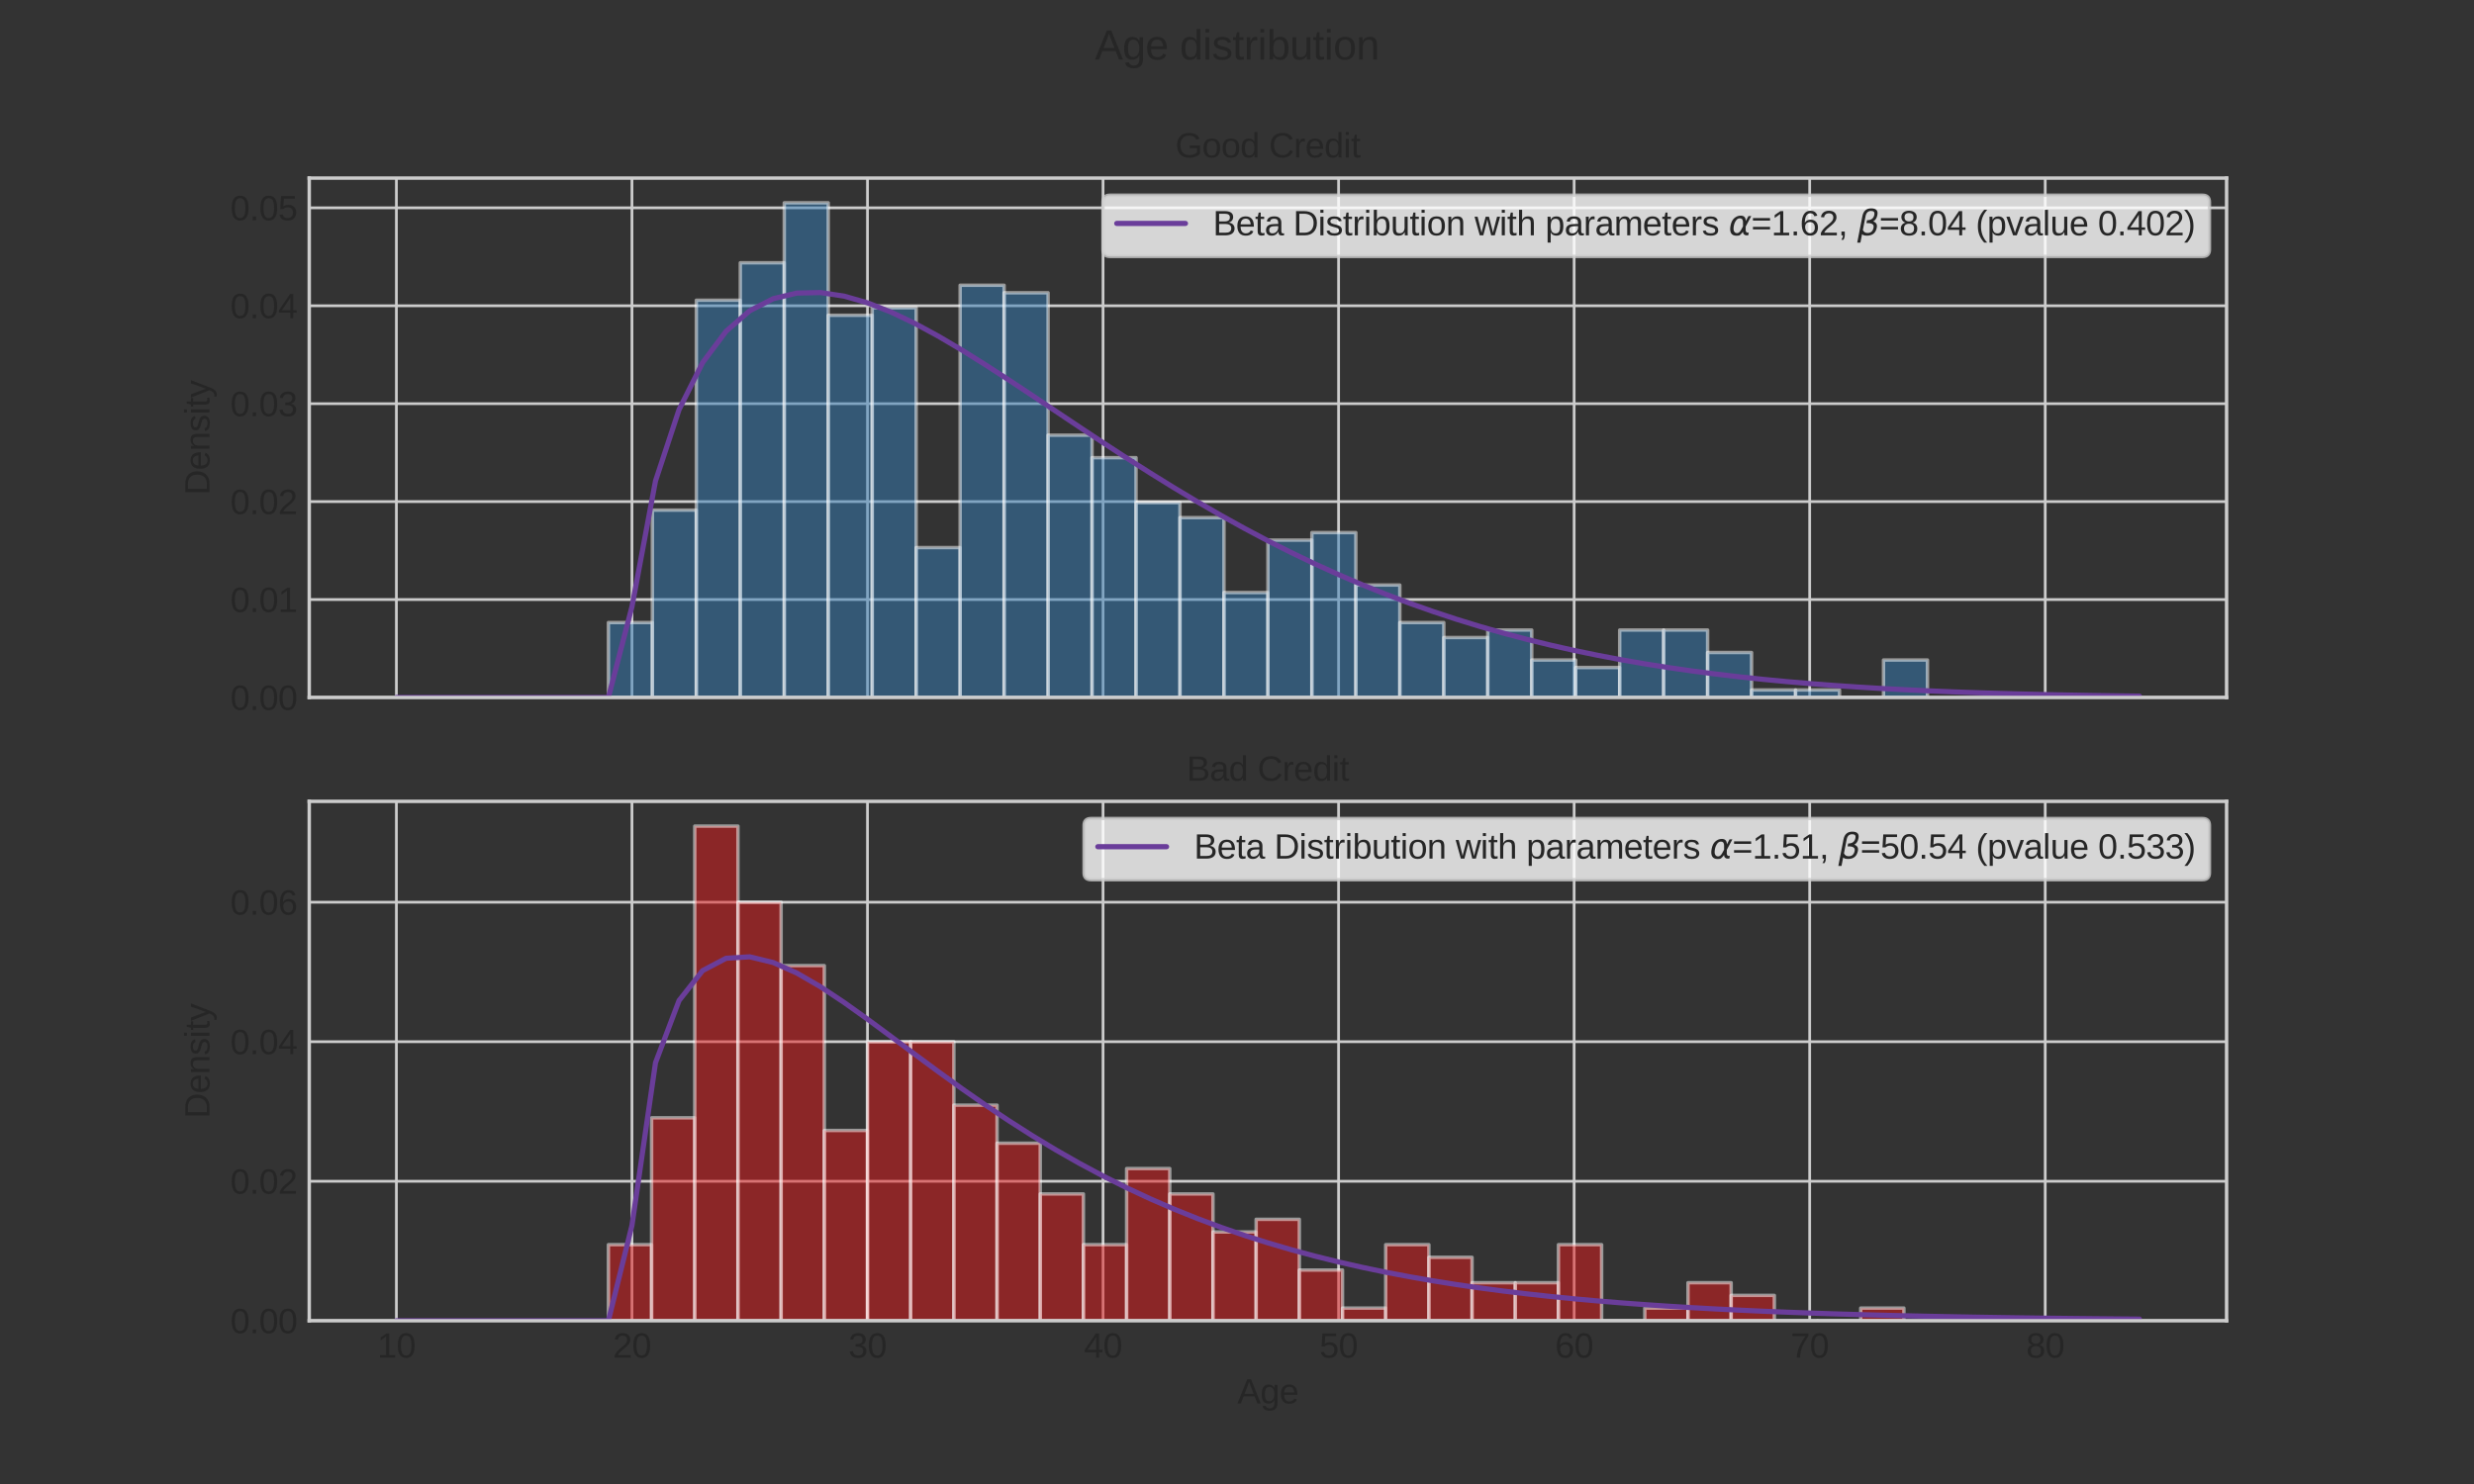 <?xml version="1.0" encoding="utf-8" standalone="no"?>
<!DOCTYPE svg PUBLIC "-//W3C//DTD SVG 1.1//EN"
  "http://www.w3.org/Graphics/SVG/1.1/DTD/svg11.dtd">
<svg xmlns:xlink="http://www.w3.org/1999/xlink" width="720pt" height="432pt" viewBox="0 0 720 432" xmlns="http://www.w3.org/2000/svg" version="1.1">
 <rect x="0" y="0" width="720" height="432" fill="#333333" stroke="none"/>
 <defs>
  <style type="text/css">*{stroke-linejoin: round; stroke-linecap: butt}</style>
 </defs>
 <g id="figure_1">
  <g id="patch_1">
   <path d="M 0 432 
L 720 432 
L 720 0 
L 0 0 
L 0 432 
z
" style="fill: none"/>
  </g>
  <g id="axes_1">
   <g id="patch_2">
    <path d="M 90 203.04 
L 648 203.04 
L 648 51.84 
L 90 51.84 
L 90 203.04 
z
" style="fill: none"/>
   </g>
   <g id="matplotlib.axis_1">
    <g id="xtick_1">
     <g id="line2d_1">
      <path d="M 115.364 203.04 
L 115.364 51.84 
" clip-path="url(#p612a985688)" style="fill: none; stroke: #cccccc; stroke-width: 0.8; stroke-linecap: round"/>
     </g>
     <g id="line2d_2"/>
    </g>
    <g id="xtick_2">
     <g id="line2d_3">
      <path d="M 183.914 203.04 
L 183.914 51.84 
" clip-path="url(#p612a985688)" style="fill: none; stroke: #cccccc; stroke-width: 0.8; stroke-linecap: round"/>
     </g>
     <g id="line2d_4"/>
    </g>
    <g id="xtick_3">
     <g id="line2d_5">
      <path d="M 252.464 203.04 
L 252.464 51.84 
" clip-path="url(#p612a985688)" style="fill: none; stroke: #cccccc; stroke-width: 0.8; stroke-linecap: round"/>
     </g>
     <g id="line2d_6"/>
    </g>
    <g id="xtick_4">
     <g id="line2d_7">
      <path d="M 321.015 203.04 
L 321.015 51.84 
" clip-path="url(#p612a985688)" style="fill: none; stroke: #cccccc; stroke-width: 0.8; stroke-linecap: round"/>
     </g>
     <g id="line2d_8"/>
    </g>
    <g id="xtick_5">
     <g id="line2d_9">
      <path d="M 389.565 203.04 
L 389.565 51.84 
" clip-path="url(#p612a985688)" style="fill: none; stroke: #cccccc; stroke-width: 0.8; stroke-linecap: round"/>
     </g>
     <g id="line2d_10"/>
    </g>
    <g id="xtick_6">
     <g id="line2d_11">
      <path d="M 458.115 203.04 
L 458.115 51.84 
" clip-path="url(#p612a985688)" style="fill: none; stroke: #cccccc; stroke-width: 0.8; stroke-linecap: round"/>
     </g>
     <g id="line2d_12"/>
    </g>
    <g id="xtick_7">
     <g id="line2d_13">
      <path d="M 526.666 203.04 
L 526.666 51.84 
" clip-path="url(#p612a985688)" style="fill: none; stroke: #cccccc; stroke-width: 0.8; stroke-linecap: round"/>
     </g>
     <g id="line2d_14"/>
    </g>
    <g id="xtick_8">
     <g id="line2d_15">
      <path d="M 595.216 203.04 
L 595.216 51.84 
" clip-path="url(#p612a985688)" style="fill: none; stroke: #cccccc; stroke-width: 0.8; stroke-linecap: round"/>
     </g>
     <g id="line2d_16"/>
    </g>
   </g>
   <g id="matplotlib.axis_2">
    <g id="ytick_1">
     <g id="line2d_17">
      <path d="M 90 203.04 
L 648 203.04 
" clip-path="url(#p612a985688)" style="fill: none; stroke: #cccccc; stroke-width: 0.8; stroke-linecap: round"/>
     </g>
     <g id="line2d_18"/>
     <g id="text_1">
      <!-- 0.00 -->
      <g style="fill: #262626" transform="translate(67.039 206.663) scale(0.1 -0.1)">
       <defs>
        <path id="LiberationSans-30" d="M 3309 2203 
Q 3309 1569 3189 1136 
Q 3069 703 2861 436 
Q 2653 169 2372 53 
Q 2091 -63 1772 -63 
Q 1450 -63 1172 53 
Q 894 169 689 434 
Q 484 700 367 1133 
Q 250 1566 250 2203 
Q 250 2869 367 3305 
Q 484 3741 690 4000 
Q 897 4259 1178 4364 
Q 1459 4469 1791 4469 
Q 2106 4469 2382 4364 
Q 2659 4259 2865 4000 
Q 3072 3741 3190 3305 
Q 3309 2869 3309 2203 
z
M 2738 2203 
Q 2738 2728 2675 3076 
Q 2613 3425 2491 3633 
Q 2369 3841 2192 3927 
Q 2016 4013 1791 4013 
Q 1553 4013 1372 3925 
Q 1191 3838 1067 3630 
Q 944 3422 881 3073 
Q 819 2725 819 2203 
Q 819 1697 883 1350 
Q 947 1003 1070 792 
Q 1194 581 1372 489 
Q 1550 397 1778 397 
Q 2000 397 2178 489 
Q 2356 581 2479 792 
Q 2603 1003 2670 1350 
Q 2738 1697 2738 2203 
z
" transform="scale(0.016)"/>
        <path id="LiberationSans-2e" d="M 584 0 
L 584 684 
L 1194 684 
L 1194 0 
L 584 0 
z
" transform="scale(0.016)"/>
       </defs>
       <use xlink:href="#LiberationSans-30"/>
       <use xlink:href="#LiberationSans-2e" x="55.615"/>
       <use xlink:href="#LiberationSans-30" x="83.398"/>
       <use xlink:href="#LiberationSans-30" x="139.014"/>
      </g>
     </g>
    </g>
    <g id="ytick_2">
     <g id="line2d_19">
      <path d="M 90 174.531 
L 648 174.531 
" clip-path="url(#p612a985688)" style="fill: none; stroke: #cccccc; stroke-width: 0.8; stroke-linecap: round"/>
     </g>
     <g id="line2d_20"/>
     <g id="text_2">
      <!-- 0.01 -->
      <g style="fill: #262626" transform="translate(67.039 178.154) scale(0.1 -0.1)">
       <defs>
        <path id="LiberationSans-31" d="M 488 0 
L 488 478 
L 1609 478 
L 1609 3866 
L 616 3156 
L 616 3688 
L 1656 4403 
L 2175 4403 
L 2175 478 
L 3247 478 
L 3247 0 
L 488 0 
z
" transform="scale(0.016)"/>
       </defs>
       <use xlink:href="#LiberationSans-30"/>
       <use xlink:href="#LiberationSans-2e" x="55.615"/>
       <use xlink:href="#LiberationSans-30" x="83.398"/>
       <use xlink:href="#LiberationSans-31" x="139.014"/>
      </g>
     </g>
    </g>
    <g id="ytick_3">
     <g id="line2d_21">
      <path d="M 90 146.022 
L 648 146.022 
" clip-path="url(#p612a985688)" style="fill: none; stroke: #cccccc; stroke-width: 0.8; stroke-linecap: round"/>
     </g>
     <g id="line2d_22"/>
     <g id="text_3">
      <!-- 0.02 -->
      <g style="fill: #262626" transform="translate(67.039 149.645) scale(0.1 -0.1)">
       <defs>
        <path id="LiberationSans-32" d="M 322 0 
L 322 397 
Q 481 763 711 1042 
Q 941 1322 1194 1548 
Q 1447 1775 1695 1969 
Q 1944 2163 2144 2356 
Q 2344 2550 2467 2762 
Q 2591 2975 2591 3244 
Q 2591 3431 2534 3573 
Q 2478 3716 2372 3812 
Q 2266 3909 2117 3957 
Q 1969 4006 1788 4006 
Q 1619 4006 1470 3959 
Q 1322 3913 1206 3819 
Q 1091 3725 1017 3586 
Q 944 3447 922 3263 
L 347 3316 
Q 375 3553 478 3762 
Q 581 3972 762 4130 
Q 944 4288 1198 4378 
Q 1453 4469 1788 4469 
Q 2116 4469 2372 4391 
Q 2628 4313 2804 4159 
Q 2981 4006 3075 3781 
Q 3169 3556 3169 3263 
Q 3169 3041 3089 2841 
Q 3009 2641 2876 2459 
Q 2744 2278 2569 2109 
Q 2394 1941 2203 1780 
Q 2013 1619 1819 1461 
Q 1625 1303 1454 1143 
Q 1284 984 1150 820 
Q 1016 656 941 478 
L 3238 478 
L 3238 0 
L 322 0 
z
" transform="scale(0.016)"/>
       </defs>
       <use xlink:href="#LiberationSans-30"/>
       <use xlink:href="#LiberationSans-2e" x="55.615"/>
       <use xlink:href="#LiberationSans-30" x="83.398"/>
       <use xlink:href="#LiberationSans-32" x="139.014"/>
      </g>
     </g>
    </g>
    <g id="ytick_4">
     <g id="line2d_23">
      <path d="M 90 117.513 
L 648 117.513 
" clip-path="url(#p612a985688)" style="fill: none; stroke: #cccccc; stroke-width: 0.8; stroke-linecap: round"/>
     </g>
     <g id="line2d_24"/>
     <g id="text_4">
      <!-- 0.03 -->
      <g style="fill: #262626" transform="translate(67.039 121.136) scale(0.1 -0.1)">
       <defs>
        <path id="LiberationSans-33" d="M 3278 1216 
Q 3278 913 3179 675 
Q 3081 438 2892 273 
Q 2703 109 2423 23 
Q 2144 -63 1784 -63 
Q 1375 -63 1095 39 
Q 816 141 634 308 
Q 453 475 362 689 
Q 272 903 244 1131 
L 825 1184 
Q 850 1009 917 865 
Q 984 722 1100 619 
Q 1216 516 1384 459 
Q 1553 403 1784 403 
Q 2209 403 2451 612 
Q 2694 822 2694 1234 
Q 2694 1478 2586 1626 
Q 2478 1775 2317 1858 
Q 2156 1941 1967 1969 
Q 1778 1997 1619 1997 
L 1300 1997 
L 1300 2484 
L 1606 2484 
Q 1766 2484 1937 2517 
Q 2109 2550 2251 2636 
Q 2394 2722 2486 2869 
Q 2578 3016 2578 3244 
Q 2578 3597 2370 3801 
Q 2163 4006 1753 4006 
Q 1381 4006 1151 3815 
Q 922 3625 884 3278 
L 319 3322 
Q 353 3613 478 3828 
Q 603 4044 795 4186 
Q 988 4328 1234 4398 
Q 1481 4469 1759 4469 
Q 2128 4469 2393 4376 
Q 2659 4284 2828 4126 
Q 2997 3969 3076 3756 
Q 3156 3544 3156 3303 
Q 3156 3109 3103 2940 
Q 3050 2772 2937 2637 
Q 2825 2503 2651 2406 
Q 2478 2309 2234 2259 
L 2234 2247 
Q 2500 2219 2697 2126 
Q 2894 2034 3022 1896 
Q 3150 1759 3214 1584 
Q 3278 1409 3278 1216 
z
" transform="scale(0.016)"/>
       </defs>
       <use xlink:href="#LiberationSans-30"/>
       <use xlink:href="#LiberationSans-2e" x="55.615"/>
       <use xlink:href="#LiberationSans-30" x="83.398"/>
       <use xlink:href="#LiberationSans-33" x="139.014"/>
      </g>
     </g>
    </g>
    <g id="ytick_5">
     <g id="line2d_25">
      <path d="M 90 89.004 
L 648 89.004 
" clip-path="url(#p612a985688)" style="fill: none; stroke: #cccccc; stroke-width: 0.8; stroke-linecap: round"/>
     </g>
     <g id="line2d_26"/>
     <g id="text_5">
      <!-- 0.04 -->
      <g style="fill: #262626" transform="translate(67.039 92.627) scale(0.1 -0.1)">
       <defs>
        <path id="LiberationSans-34" d="M 2753 997 
L 2753 0 
L 2222 0 
L 2222 997 
L 147 997 
L 147 1434 
L 2163 4403 
L 2753 4403 
L 2753 1441 
L 3372 1441 
L 3372 997 
L 2753 997 
z
M 2222 3769 
Q 2216 3753 2191 3708 
Q 2166 3663 2134 3606 
Q 2103 3550 2070 3492 
Q 2038 3434 2013 3397 
L 884 1734 
Q 869 1709 839 1668 
Q 809 1628 778 1586 
Q 747 1544 715 1503 
Q 684 1463 666 1441 
L 2222 1441 
L 2222 3769 
z
" transform="scale(0.016)"/>
       </defs>
       <use xlink:href="#LiberationSans-30"/>
       <use xlink:href="#LiberationSans-2e" x="55.615"/>
       <use xlink:href="#LiberationSans-30" x="83.398"/>
       <use xlink:href="#LiberationSans-34" x="139.014"/>
      </g>
     </g>
    </g>
    <g id="ytick_6">
     <g id="line2d_27">
      <path d="M 90 60.495 
L 648 60.495 
" clip-path="url(#p612a985688)" style="fill: none; stroke: #cccccc; stroke-width: 0.8; stroke-linecap: round"/>
     </g>
     <g id="line2d_28"/>
     <g id="text_6">
      <!-- 0.05 -->
      <g style="fill: #262626" transform="translate(67.039 64.118) scale(0.1 -0.1)">
       <defs>
        <path id="LiberationSans-35" d="M 3291 1434 
Q 3291 1103 3191 828 
Q 3091 553 2894 354 
Q 2697 156 2405 46 
Q 2113 -63 1728 -63 
Q 1381 -63 1123 18 
Q 866 100 687 242 
Q 509 384 404 575 
Q 300 766 256 984 
L 825 1050 
Q 859 925 921 808 
Q 984 691 1092 598 
Q 1200 506 1358 451 
Q 1516 397 1741 397 
Q 1959 397 2137 464 
Q 2316 531 2442 662 
Q 2569 794 2637 984 
Q 2706 1175 2706 1422 
Q 2706 1625 2640 1795 
Q 2575 1966 2453 2089 
Q 2331 2213 2154 2281 
Q 1978 2350 1753 2350 
Q 1613 2350 1494 2325 
Q 1375 2300 1273 2256 
Q 1172 2213 1089 2155 
Q 1006 2097 934 2034 
L 384 2034 
L 531 4403 
L 3034 4403 
L 3034 3925 
L 1044 3925 
L 959 2528 
Q 1109 2644 1334 2726 
Q 1559 2809 1869 2809 
Q 2197 2809 2459 2709 
Q 2722 2609 2906 2426 
Q 3091 2244 3191 1991 
Q 3291 1738 3291 1434 
z
" transform="scale(0.016)"/>
       </defs>
       <use xlink:href="#LiberationSans-30"/>
       <use xlink:href="#LiberationSans-2e" x="55.615"/>
       <use xlink:href="#LiberationSans-30" x="83.398"/>
       <use xlink:href="#LiberationSans-35" x="139.014"/>
      </g>
     </g>
    </g>
    <g id="text_7">
     <!-- Density -->
     <g style="fill: #262626" transform="translate(60.964 144.112) rotate(-90) scale(0.1 -0.1)">
      <defs>
       <path id="LiberationSans-44" d="M 4316 2247 
Q 4316 1697 4150 1276 
Q 3984 856 3696 573 
Q 3409 291 3017 145 
Q 2625 0 2172 0 
L 525 0 
L 525 4403 
L 1981 4403 
Q 2491 4403 2920 4276 
Q 3350 4150 3659 3886 
Q 3969 3622 4142 3215 
Q 4316 2809 4316 2247 
z
M 3716 2247 
Q 3716 2694 3587 3011 
Q 3459 3328 3228 3531 
Q 2997 3734 2675 3829 
Q 2353 3925 1969 3925 
L 1122 3925 
L 1122 478 
L 2103 478 
Q 2450 478 2745 590 
Q 3041 703 3256 925 
Q 3472 1147 3594 1478 
Q 3716 1809 3716 2247 
z
" transform="scale(0.016)"/>
       <path id="LiberationSans-65" d="M 863 1572 
Q 863 1306 917 1082 
Q 972 859 1086 698 
Q 1200 538 1378 448 
Q 1556 359 1806 359 
Q 2172 359 2392 506 
Q 2613 653 2691 878 
L 3184 738 
Q 3131 597 3036 455 
Q 2941 313 2781 198 
Q 2622 84 2383 10 
Q 2144 -63 1806 -63 
Q 1056 -63 664 384 
Q 272 831 272 1713 
Q 272 2188 390 2517 
Q 509 2847 715 3053 
Q 922 3259 1197 3351 
Q 1472 3444 1784 3444 
Q 2209 3444 2495 3306 
Q 2781 3169 2954 2926 
Q 3128 2684 3201 2356 
Q 3275 2028 3275 1647 
L 3275 1572 
L 863 1572 
z
M 2694 2003 
Q 2647 2538 2422 2783 
Q 2197 3028 1775 3028 
Q 1634 3028 1479 2983 
Q 1325 2938 1194 2822 
Q 1063 2706 972 2507 
Q 881 2309 869 2003 
L 2694 2003 
z
" transform="scale(0.016)"/>
       <path id="LiberationSans-6e" d="M 2578 0 
L 2578 2144 
Q 2578 2391 2542 2556 
Q 2506 2722 2425 2823 
Q 2344 2925 2211 2967 
Q 2078 3009 1881 3009 
Q 1681 3009 1520 2939 
Q 1359 2869 1245 2736 
Q 1131 2603 1068 2408 
Q 1006 2213 1006 1959 
L 1006 0 
L 444 0 
L 444 2659 
Q 444 2766 442 2883 
Q 441 3000 437 3104 
Q 434 3209 431 3284 
Q 428 3359 425 3381 
L 956 3381 
Q 959 3366 962 3297 
Q 966 3228 970 3139 
Q 975 3050 978 2958 
Q 981 2866 981 2803 
L 991 2803 
Q 1072 2950 1169 3069 
Q 1266 3188 1394 3270 
Q 1522 3353 1687 3398 
Q 1853 3444 2072 3444 
Q 2353 3444 2556 3375 
Q 2759 3306 2890 3162 
Q 3022 3019 3083 2792 
Q 3144 2566 3144 2253 
L 3144 0 
L 2578 0 
z
" transform="scale(0.016)"/>
       <path id="LiberationSans-73" d="M 2969 934 
Q 2969 697 2876 511 
Q 2784 325 2609 198 
Q 2434 72 2179 4 
Q 1925 -63 1597 -63 
Q 1303 -63 1067 -17 
Q 831 28 653 128 
Q 475 228 354 392 
Q 234 556 178 794 
L 675 891 
Q 747 619 972 492 
Q 1197 366 1597 366 
Q 1778 366 1929 391 
Q 2081 416 2190 477 
Q 2300 538 2361 639 
Q 2422 741 2422 891 
Q 2422 1044 2350 1142 
Q 2278 1241 2150 1306 
Q 2022 1372 1839 1420 
Q 1656 1469 1438 1528 
Q 1234 1581 1034 1647 
Q 834 1713 673 1820 
Q 513 1928 413 2087 
Q 313 2247 313 2488 
Q 313 2950 642 3192 
Q 972 3434 1603 3434 
Q 2163 3434 2492 3237 
Q 2822 3041 2909 2606 
L 2403 2544 
Q 2375 2675 2300 2764 
Q 2225 2853 2119 2908 
Q 2013 2963 1880 2986 
Q 1747 3009 1603 3009 
Q 1222 3009 1040 2893 
Q 859 2778 859 2544 
Q 859 2406 926 2317 
Q 994 2228 1114 2167 
Q 1234 2106 1403 2061 
Q 1572 2016 1775 1966 
Q 1909 1931 2050 1892 
Q 2191 1853 2323 1798 
Q 2456 1744 2573 1670 
Q 2691 1597 2778 1494 
Q 2866 1391 2917 1253 
Q 2969 1116 2969 934 
z
" transform="scale(0.016)"/>
       <path id="LiberationSans-69" d="M 428 4100 
L 428 4638 
L 991 4638 
L 991 4100 
L 428 4100 
z
M 428 0 
L 428 3381 
L 991 3381 
L 991 0 
L 428 0 
z
" transform="scale(0.016)"/>
       <path id="LiberationSans-74" d="M 1731 25 
Q 1603 -9 1470 -29 
Q 1338 -50 1163 -50 
Q 488 -50 488 716 
L 488 2972 
L 97 2972 
L 97 3381 
L 509 3381 
L 675 4138 
L 1050 4138 
L 1050 3381 
L 1675 3381 
L 1675 2972 
L 1050 2972 
L 1050 838 
Q 1050 594 1129 495 
Q 1209 397 1406 397 
Q 1488 397 1564 409 
Q 1641 422 1731 441 
L 1731 25 
z
" transform="scale(0.016)"/>
       <path id="LiberationSans-79" d="M 1888 0 
Q 1769 -306 1645 -551 
Q 1522 -797 1369 -970 
Q 1216 -1144 1028 -1236 
Q 841 -1328 597 -1328 
Q 491 -1328 400 -1322 
Q 309 -1316 209 -1294 
L 209 -872 
Q 269 -881 344 -886 
Q 419 -891 472 -891 
Q 719 -891 931 -706 
Q 1144 -522 1303 -119 
L 1356 16 
L 16 3381 
L 616 3381 
L 1328 1513 
Q 1359 1428 1407 1287 
Q 1456 1147 1504 1006 
Q 1553 866 1590 753 
Q 1628 641 1634 613 
Q 1644 647 1680 748 
Q 1716 850 1761 975 
Q 1806 1100 1853 1228 
Q 1900 1356 1931 1450 
L 2594 3381 
L 3188 3381 
L 1888 0 
z
" transform="scale(0.016)"/>
      </defs>
      <use xlink:href="#LiberationSans-44"/>
      <use xlink:href="#LiberationSans-65" x="72.217"/>
      <use xlink:href="#LiberationSans-6e" x="127.832"/>
      <use xlink:href="#LiberationSans-73" x="183.447"/>
      <use xlink:href="#LiberationSans-69" x="233.447"/>
      <use xlink:href="#LiberationSans-74" x="255.664"/>
      <use xlink:href="#LiberationSans-79" x="283.447"/>
     </g>
    </g>
   </g>
   <g id="patch_3">
    <path d="M 177.059 203.04 
L 189.855 203.04 
L 189.855 181.222 
L 177.059 181.222 
z
" clip-path="url(#p612a985688)" style="fill: #377eb8; opacity: 0.5; stroke: #ffffff; stroke-linejoin: miter"/>
   </g>
   <g id="patch_4">
    <path d="M 189.855 203.04 
L 202.651 203.04 
L 202.651 148.495 
L 189.855 148.495 
z
" clip-path="url(#p612a985688)" style="fill: #377eb8; opacity: 0.5; stroke: #ffffff; stroke-linejoin: miter"/>
   </g>
   <g id="patch_5">
    <path d="M 202.651 203.04 
L 215.447 203.04 
L 215.447 87.404 
L 202.651 87.404 
z
" clip-path="url(#p612a985688)" style="fill: #377eb8; opacity: 0.5; stroke: #ffffff; stroke-linejoin: miter"/>
   </g>
   <g id="patch_6">
    <path d="M 215.447 203.04 
L 228.243 203.04 
L 228.243 76.495 
L 215.447 76.495 
z
" clip-path="url(#p612a985688)" style="fill: #377eb8; opacity: 0.5; stroke: #ffffff; stroke-linejoin: miter"/>
   </g>
   <g id="patch_7">
    <path d="M 228.243 203.04 
L 241.039 203.04 
L 241.039 59.04 
L 228.243 59.04 
z
" clip-path="url(#p612a985688)" style="fill: #377eb8; opacity: 0.5; stroke: #ffffff; stroke-linejoin: miter"/>
   </g>
   <g id="patch_8">
    <path d="M 241.039 203.04 
L 253.835 203.04 
L 253.835 91.767 
L 241.039 91.767 
z
" clip-path="url(#p612a985688)" style="fill: #377eb8; opacity: 0.5; stroke: #ffffff; stroke-linejoin: miter"/>
   </g>
   <g id="patch_9">
    <path d="M 253.835 203.04 
L 266.631 203.04 
L 266.631 89.585 
L 253.835 89.585 
z
" clip-path="url(#p612a985688)" style="fill: #377eb8; opacity: 0.5; stroke: #ffffff; stroke-linejoin: miter"/>
   </g>
   <g id="patch_10">
    <path d="M 266.631 203.04 
L 279.428 203.04 
L 279.428 159.404 
L 266.631 159.404 
z
" clip-path="url(#p612a985688)" style="fill: #377eb8; opacity: 0.5; stroke: #ffffff; stroke-linejoin: miter"/>
   </g>
   <g id="patch_11">
    <path d="M 279.428 203.04 
L 292.224 203.04 
L 292.224 83.04 
L 279.428 83.04 
z
" clip-path="url(#p612a985688)" style="fill: #377eb8; opacity: 0.5; stroke: #ffffff; stroke-linejoin: miter"/>
   </g>
   <g id="patch_12">
    <path d="M 292.224 203.04 
L 305.02 203.04 
L 305.02 85.222 
L 292.224 85.222 
z
" clip-path="url(#p612a985688)" style="fill: #377eb8; opacity: 0.5; stroke: #ffffff; stroke-linejoin: miter"/>
   </g>
   <g id="patch_13">
    <path d="M 305.02 203.04 
L 317.816 203.04 
L 317.816 126.676 
L 305.02 126.676 
z
" clip-path="url(#p612a985688)" style="fill: #377eb8; opacity: 0.5; stroke: #ffffff; stroke-linejoin: miter"/>
   </g>
   <g id="patch_14">
    <path d="M 317.816 203.04 
L 330.612 203.04 
L 330.612 133.222 
L 317.816 133.222 
z
" clip-path="url(#p612a985688)" style="fill: #377eb8; opacity: 0.5; stroke: #ffffff; stroke-linejoin: miter"/>
   </g>
   <g id="patch_15">
    <path d="M 330.612 203.04 
L 343.408 203.04 
L 343.408 146.313 
L 330.612 146.313 
z
" clip-path="url(#p612a985688)" style="fill: #377eb8; opacity: 0.5; stroke: #ffffff; stroke-linejoin: miter"/>
   </g>
   <g id="patch_16">
    <path d="M 343.408 203.04 
L 356.204 203.04 
L 356.204 150.676 
L 343.408 150.676 
z
" clip-path="url(#p612a985688)" style="fill: #377eb8; opacity: 0.5; stroke: #ffffff; stroke-linejoin: miter"/>
   </g>
   <g id="patch_17">
    <path d="M 356.204 203.04 
L 369 203.04 
L 369 172.495 
L 356.204 172.495 
z
" clip-path="url(#p612a985688)" style="fill: #377eb8; opacity: 0.5; stroke: #ffffff; stroke-linejoin: miter"/>
   </g>
   <g id="patch_18">
    <path d="M 369 203.04 
L 381.796 203.04 
L 381.796 157.222 
L 369 157.222 
z
" clip-path="url(#p612a985688)" style="fill: #377eb8; opacity: 0.5; stroke: #ffffff; stroke-linejoin: miter"/>
   </g>
   <g id="patch_19">
    <path d="M 381.796 203.04 
L 394.592 203.04 
L 394.592 155.04 
L 381.796 155.04 
z
" clip-path="url(#p612a985688)" style="fill: #377eb8; opacity: 0.5; stroke: #ffffff; stroke-linejoin: miter"/>
   </g>
   <g id="patch_20">
    <path d="M 394.592 203.04 
L 407.388 203.04 
L 407.388 170.313 
L 394.592 170.313 
z
" clip-path="url(#p612a985688)" style="fill: #377eb8; opacity: 0.5; stroke: #ffffff; stroke-linejoin: miter"/>
   </g>
   <g id="patch_21">
    <path d="M 407.388 203.04 
L 420.184 203.04 
L 420.184 181.222 
L 407.388 181.222 
z
" clip-path="url(#p612a985688)" style="fill: #377eb8; opacity: 0.5; stroke: #ffffff; stroke-linejoin: miter"/>
   </g>
   <g id="patch_22">
    <path d="M 420.184 203.04 
L 432.98 203.04 
L 432.98 185.585 
L 420.184 185.585 
z
" clip-path="url(#p612a985688)" style="fill: #377eb8; opacity: 0.5; stroke: #ffffff; stroke-linejoin: miter"/>
   </g>
   <g id="patch_23">
    <path d="M 432.98 203.04 
L 445.776 203.04 
L 445.776 183.404 
L 432.98 183.404 
z
" clip-path="url(#p612a985688)" style="fill: #377eb8; opacity: 0.5; stroke: #ffffff; stroke-linejoin: miter"/>
   </g>
   <g id="patch_24">
    <path d="M 445.776 203.04 
L 458.572 203.04 
L 458.572 192.131 
L 445.776 192.131 
z
" clip-path="url(#p612a985688)" style="fill: #377eb8; opacity: 0.5; stroke: #ffffff; stroke-linejoin: miter"/>
   </g>
   <g id="patch_25">
    <path d="M 458.572 203.04 
L 471.369 203.04 
L 471.369 194.313 
L 458.572 194.313 
z
" clip-path="url(#p612a985688)" style="fill: #377eb8; opacity: 0.5; stroke: #ffffff; stroke-linejoin: miter"/>
   </g>
   <g id="patch_26">
    <path d="M 471.369 203.04 
L 484.165 203.04 
L 484.165 183.404 
L 471.369 183.404 
z
" clip-path="url(#p612a985688)" style="fill: #377eb8; opacity: 0.5; stroke: #ffffff; stroke-linejoin: miter"/>
   </g>
   <g id="patch_27">
    <path d="M 484.165 203.04 
L 496.961 203.04 
L 496.961 183.404 
L 484.165 183.404 
z
" clip-path="url(#p612a985688)" style="fill: #377eb8; opacity: 0.5; stroke: #ffffff; stroke-linejoin: miter"/>
   </g>
   <g id="patch_28">
    <path d="M 496.961 203.04 
L 509.757 203.04 
L 509.757 189.949 
L 496.961 189.949 
z
" clip-path="url(#p612a985688)" style="fill: #377eb8; opacity: 0.5; stroke: #ffffff; stroke-linejoin: miter"/>
   </g>
   <g id="patch_29">
    <path d="M 509.757 203.04 
L 522.553 203.04 
L 522.553 200.858 
L 509.757 200.858 
z
" clip-path="url(#p612a985688)" style="fill: #377eb8; opacity: 0.5; stroke: #ffffff; stroke-linejoin: miter"/>
   </g>
   <g id="patch_30">
    <path d="M 522.553 203.04 
L 535.349 203.04 
L 535.349 200.858 
L 522.553 200.858 
z
" clip-path="url(#p612a985688)" style="fill: #377eb8; opacity: 0.5; stroke: #ffffff; stroke-linejoin: miter"/>
   </g>
   <g id="patch_31">
    <path d="M 535.349 203.04 
L 548.145 203.04 
L 548.145 203.04 
L 535.349 203.04 
z
" clip-path="url(#p612a985688)" style="fill: #377eb8; opacity: 0.5; stroke: #ffffff; stroke-linejoin: miter"/>
   </g>
   <g id="patch_32">
    <path d="M 548.145 203.04 
L 560.941 203.04 
L 560.941 192.131 
L 548.145 192.131 
z
" clip-path="url(#p612a985688)" style="fill: #377eb8; opacity: 0.5; stroke: #ffffff; stroke-linejoin: miter"/>
   </g>
   <g id="line2d_29">
    <path d="M 115.364 203.04 
L 122.219 203.04 
L 129.074 203.04 
L 135.929 203.04 
L 142.784 203.04 
L 149.639 203.04 
L 156.494 203.04 
L 163.349 203.04 
L 170.204 203.04 
L 177.059 203.04 
L 183.914 176.625 
L 190.769 139.996 
L 197.624 119.246 
L 204.479 105.569 
L 211.334 96.404 
L 218.189 90.461 
L 225.044 86.948 
L 231.899 85.318 
L 238.754 85.17 
L 245.609 86.197 
L 252.464 88.155 
L 259.319 90.849 
L 266.174 94.119 
L 273.029 97.831 
L 279.885 101.876 
L 286.74 106.161 
L 293.595 110.607 
L 300.45 115.15 
L 307.305 119.735 
L 314.16 124.316 
L 321.015 128.856 
L 327.87 133.322 
L 334.725 137.688 
L 341.58 141.934 
L 348.435 146.042 
L 355.29 150.001 
L 362.145 153.799 
L 369 157.43 
L 375.855 160.888 
L 382.71 164.173 
L 389.565 167.281 
L 396.42 170.215 
L 403.275 172.975 
L 410.13 175.566 
L 416.985 177.99 
L 423.84 180.253 
L 430.695 182.36 
L 437.55 184.316 
L 444.405 186.127 
L 451.26 187.801 
L 458.115 189.343 
L 464.971 190.76 
L 471.826 192.06 
L 478.681 193.248 
L 485.536 194.331 
L 492.391 195.316 
L 499.246 196.21 
L 506.101 197.018 
L 512.956 197.747 
L 519.811 198.403 
L 526.666 198.99 
L 533.521 199.516 
L 540.376 199.984 
L 547.231 200.399 
L 554.086 200.767 
L 560.941 201.092 
L 567.796 201.377 
L 574.651 201.626 
L 581.506 201.844 
L 588.361 202.033 
L 595.216 202.196 
L 602.071 202.337 
L 608.926 202.457 
L 615.781 202.56 
L 622.636 202.647 
" clip-path="url(#p612a985688)" style="fill: none; stroke: #6a3d9a; stroke-width: 1.5; stroke-linecap: round"/>
   </g>
   <g id="patch_33">
    <path d="M 90 203.04 
L 90 51.84 
" style="fill: none; stroke: #cccccc; stroke-linejoin: miter; stroke-linecap: square"/>
   </g>
   <g id="patch_34">
    <path d="M 648 203.04 
L 648 51.84 
" style="fill: none; stroke: #cccccc; stroke-linejoin: miter; stroke-linecap: square"/>
   </g>
   <g id="patch_35">
    <path d="M 90 203.04 
L 648 203.04 
" style="fill: none; stroke: #cccccc; stroke-linejoin: miter; stroke-linecap: square"/>
   </g>
   <g id="patch_36">
    <path d="M 90 51.84 
L 648 51.84 
" style="fill: none; stroke: #cccccc; stroke-linejoin: miter; stroke-linecap: square"/>
   </g>
   <g id="text_8">
    <!-- Good Credit -->
    <g style="fill: #262626" transform="translate(342.044 45.84) scale(0.1 -0.1)">
     <defs>
      <path id="LiberationSans-47" d="M 322 2222 
Q 322 2738 461 3153 
Q 600 3569 876 3861 
Q 1153 4153 1562 4311 
Q 1972 4469 2513 4469 
Q 2919 4469 3225 4397 
Q 3531 4325 3756 4190 
Q 3981 4056 4137 3864 
Q 4294 3672 4403 3431 
L 3834 3263 
Q 3753 3425 3639 3558 
Q 3525 3691 3362 3784 
Q 3200 3878 2986 3929 
Q 2772 3981 2497 3981 
Q 2097 3981 1801 3856 
Q 1506 3731 1312 3500 
Q 1119 3269 1023 2944 
Q 928 2619 928 2222 
Q 928 1825 1031 1495 
Q 1134 1166 1337 927 
Q 1541 688 1842 555 
Q 2144 422 2541 422 
Q 2800 422 3019 465 
Q 3238 509 3414 579 
Q 3591 650 3725 736 
Q 3859 822 3950 909 
L 3950 1703 
L 2634 1703 
L 2634 2203 
L 4500 2203 
L 4500 684 
Q 4353 534 4154 398 
Q 3956 263 3709 159 
Q 3463 56 3169 -3 
Q 2875 -63 2541 -63 
Q 1984 -63 1568 107 
Q 1153 278 876 583 
Q 600 888 461 1306 
Q 322 1725 322 2222 
z
" transform="scale(0.016)"/>
      <path id="LiberationSans-6f" d="M 3291 1694 
Q 3291 806 2900 371 
Q 2509 -63 1766 -63 
Q 1413 -63 1134 43 
Q 856 150 664 369 
Q 472 588 370 917 
Q 269 1247 269 1694 
Q 269 3444 1784 3444 
Q 2178 3444 2464 3334 
Q 2750 3225 2933 3006 
Q 3116 2788 3203 2459 
Q 3291 2131 3291 1694 
z
M 2700 1694 
Q 2700 2088 2639 2344 
Q 2578 2600 2461 2753 
Q 2344 2906 2175 2967 
Q 2006 3028 1794 3028 
Q 1578 3028 1404 2964 
Q 1231 2900 1109 2745 
Q 988 2591 923 2334 
Q 859 2078 859 1694 
Q 859 1300 928 1042 
Q 997 784 1117 631 
Q 1238 478 1402 415 
Q 1566 353 1759 353 
Q 1975 353 2150 414 
Q 2325 475 2447 628 
Q 2569 781 2634 1040 
Q 2700 1300 2700 1694 
z
" transform="scale(0.016)"/>
      <path id="LiberationSans-64" d="M 2566 544 
Q 2409 219 2151 78 
Q 1894 -63 1513 -63 
Q 872 -63 570 368 
Q 269 800 269 1675 
Q 269 3444 1513 3444 
Q 1897 3444 2153 3303 
Q 2409 3163 2566 2856 
L 2572 2856 
Q 2572 2888 2570 2955 
Q 2569 3022 2567 3095 
Q 2566 3169 2566 3234 
Q 2566 3300 2566 3328 
L 2566 4638 
L 3128 4638 
L 3128 697 
Q 3128 575 3129 462 
Q 3131 350 3134 256 
Q 3138 163 3141 95 
Q 3144 28 3147 0 
L 2609 0 
Q 2603 31 2598 89 
Q 2594 147 2589 222 
Q 2584 297 2581 380 
Q 2578 463 2578 544 
L 2566 544 
z
M 859 1694 
Q 859 1344 903 1094 
Q 947 844 1044 683 
Q 1141 522 1291 447 
Q 1441 372 1656 372 
Q 1878 372 2048 444 
Q 2219 516 2333 677 
Q 2447 838 2506 1097 
Q 2566 1356 2566 1731 
Q 2566 2091 2506 2339 
Q 2447 2588 2331 2741 
Q 2216 2894 2048 2961 
Q 1881 3028 1663 3028 
Q 1456 3028 1306 2956 
Q 1156 2884 1056 2725 
Q 956 2566 907 2311 
Q 859 2056 859 1694 
z
" transform="scale(0.016)"/>
      <path id="LiberationSans-20" transform="scale(0.016)"/>
      <path id="LiberationSans-43" d="M 2475 3981 
Q 2100 3981 1811 3856 
Q 1522 3731 1326 3500 
Q 1131 3269 1031 2944 
Q 931 2619 931 2222 
Q 931 1825 1039 1495 
Q 1147 1166 1348 928 
Q 1550 691 1842 559 
Q 2134 428 2500 428 
Q 2756 428 2967 495 
Q 3178 563 3348 684 
Q 3519 806 3653 973 
Q 3788 1141 3891 1344 
L 4378 1100 
Q 4259 853 4084 640 
Q 3909 428 3673 272 
Q 3438 116 3139 26 
Q 2841 -63 2472 -63 
Q 1938 -63 1536 107 
Q 1134 278 864 583 
Q 594 888 459 1306 
Q 325 1725 325 2222 
Q 325 2738 467 3153 
Q 609 3569 882 3861 
Q 1156 4153 1556 4311 
Q 1956 4469 2469 4469 
Q 3172 4469 3644 4194 
Q 4116 3919 4338 3378 
L 3772 3191 
Q 3709 3347 3603 3489 
Q 3497 3631 3337 3740 
Q 3178 3850 2964 3915 
Q 2750 3981 2475 3981 
z
" transform="scale(0.016)"/>
      <path id="LiberationSans-72" d="M 444 0 
L 444 2594 
Q 444 2700 442 2811 
Q 441 2922 437 3025 
Q 434 3128 431 3218 
Q 428 3309 425 3381 
L 956 3381 
Q 959 3309 964 3217 
Q 969 3125 973 3028 
Q 978 2931 979 2842 
Q 981 2753 981 2691 
L 994 2691 
Q 1053 2884 1120 3026 
Q 1188 3169 1278 3261 
Q 1369 3353 1494 3398 
Q 1619 3444 1797 3444 
Q 1866 3444 1928 3433 
Q 1991 3422 2025 3413 
L 2025 2897 
Q 1969 2913 1894 2920 
Q 1819 2928 1725 2928 
Q 1531 2928 1395 2840 
Q 1259 2753 1173 2598 
Q 1088 2444 1047 2230 
Q 1006 2016 1006 1763 
L 1006 0 
L 444 0 
z
" transform="scale(0.016)"/>
     </defs>
     <use xlink:href="#LiberationSans-47"/>
     <use xlink:href="#LiberationSans-6f" x="77.783"/>
     <use xlink:href="#LiberationSans-6f" x="133.398"/>
     <use xlink:href="#LiberationSans-64" x="189.014"/>
     <use xlink:href="#LiberationSans-20" x="244.629"/>
     <use xlink:href="#LiberationSans-43" x="272.412"/>
     <use xlink:href="#LiberationSans-72" x="344.629"/>
     <use xlink:href="#LiberationSans-65" x="377.93"/>
     <use xlink:href="#LiberationSans-64" x="433.545"/>
     <use xlink:href="#LiberationSans-69" x="489.16"/>
     <use xlink:href="#LiberationSans-74" x="511.377"/>
    </g>
   </g>
   <g id="legend_1">
    <g id="patch_37">
     <path d="M 323 74.64 
L 641 74.64 
Q 643 74.64 643 72.64 
L 643 58.84 
Q 643 56.84 641 56.84 
L 323 56.84 
Q 321 56.84 321 58.84 
L 321 72.64 
Q 321 74.64 323 74.64 
z
" style="fill: #ffffff; opacity: 0.8; stroke: #cccccc; stroke-linejoin: miter"/>
    </g>
    <g id="line2d_30">
     <path d="M 325 65.04 
L 335 65.04 
L 345 65.04 
" style="fill: none; stroke: #6a3d9a; stroke-width: 1.5; stroke-linecap: round"/>
    </g>
    <g id="text_9">
     <!-- Beta Distribution with parameters $\alpha$=1.62, $\beta$=8.04 (pvalue 0.402) -->
     <g style="fill: #262626" transform="translate(353 68.54) scale(0.1 -0.1)">
      <defs>
       <path id="LiberationSans-42" d="M 3931 1241 
Q 3931 906 3800 670 
Q 3669 434 3447 286 
Q 3225 138 2931 69 
Q 2638 0 2313 0 
L 525 0 
L 525 4403 
L 2125 4403 
Q 2491 4403 2778 4342 
Q 3066 4281 3266 4150 
Q 3466 4019 3570 3817 
Q 3675 3616 3675 3334 
Q 3675 3150 3623 2987 
Q 3572 2825 3467 2692 
Q 3363 2559 3205 2464 
Q 3047 2369 2838 2322 
Q 3103 2291 3308 2200 
Q 3513 2109 3650 1968 
Q 3788 1828 3859 1642 
Q 3931 1456 3931 1241 
z
M 3075 3263 
Q 3075 3619 2831 3772 
Q 2588 3925 2125 3925 
L 1122 3925 
L 1122 2531 
L 2125 2531 
Q 2388 2531 2569 2582 
Q 2750 2634 2862 2729 
Q 2975 2825 3025 2959 
Q 3075 3094 3075 3263 
z
M 3328 1288 
Q 3328 1497 3251 1644 
Q 3175 1791 3031 1884 
Q 2888 1978 2686 2022 
Q 2484 2066 2234 2066 
L 1122 2066 
L 1122 478 
L 2281 478 
Q 2509 478 2701 515 
Q 2894 553 3033 647 
Q 3172 741 3250 897 
Q 3328 1053 3328 1288 
z
" transform="scale(0.016)"/>
       <path id="LiberationSans-61" d="M 1294 -63 
Q 784 -63 528 206 
Q 272 475 272 944 
Q 272 1278 398 1492 
Q 525 1706 729 1828 
Q 934 1950 1196 1997 
Q 1459 2044 1731 2050 
L 2491 2063 
L 2491 2247 
Q 2491 2456 2447 2603 
Q 2403 2750 2312 2840 
Q 2222 2931 2086 2973 
Q 1950 3016 1766 3016 
Q 1603 3016 1472 2992 
Q 1341 2969 1244 2908 
Q 1147 2847 1087 2742 
Q 1028 2638 1009 2478 
L 422 2531 
Q 453 2731 540 2898 
Q 628 3066 789 3187 
Q 950 3309 1192 3376 
Q 1434 3444 1778 3444 
Q 2416 3444 2737 3151 
Q 3059 2859 3059 2306 
L 3059 850 
Q 3059 600 3125 473 
Q 3191 347 3375 347 
Q 3422 347 3469 353 
Q 3516 359 3559 369 
L 3559 19 
Q 3453 -6 3348 -18 
Q 3244 -31 3125 -31 
Q 2966 -31 2852 11 
Q 2738 53 2666 139 
Q 2594 225 2556 351 
Q 2519 478 2509 647 
L 2491 647 
Q 2400 484 2292 353 
Q 2184 222 2040 130 
Q 1897 38 1714 -12 
Q 1531 -63 1294 -63 
z
M 1422 359 
Q 1691 359 1892 457 
Q 2094 556 2226 709 
Q 2359 863 2425 1044 
Q 2491 1225 2491 1391 
L 2491 1669 
L 1875 1656 
Q 1669 1653 1483 1626 
Q 1297 1600 1156 1522 
Q 1016 1444 933 1303 
Q 850 1163 850 934 
Q 850 659 998 509 
Q 1147 359 1422 359 
z
" transform="scale(0.016)"/>
       <path id="LiberationSans-62" d="M 3291 1706 
Q 3291 -63 2047 -63 
Q 1663 -63 1408 76 
Q 1153 216 994 525 
L 988 525 
Q 988 444 983 356 
Q 978 269 973 194 
Q 969 119 964 66 
Q 959 13 956 0 
L 413 0 
Q 416 28 419 95 
Q 422 163 425 256 
Q 428 350 429 462 
Q 431 575 431 697 
L 431 4638 
L 994 4638 
L 994 3316 
Q 994 3222 992 3136 
Q 991 3050 988 2984 
Q 984 2906 981 2838 
L 994 2838 
Q 1150 3163 1408 3303 
Q 1666 3444 2047 3444 
Q 2688 3444 2989 3012 
Q 3291 2581 3291 1706 
z
M 2700 1688 
Q 2700 2038 2656 2288 
Q 2613 2538 2516 2698 
Q 2419 2859 2269 2934 
Q 2119 3009 1903 3009 
Q 1681 3009 1511 2937 
Q 1341 2866 1227 2706 
Q 1113 2547 1053 2287 
Q 994 2028 994 1653 
Q 994 1291 1053 1044 
Q 1113 797 1227 642 
Q 1341 488 1509 420 
Q 1678 353 1897 353 
Q 2103 353 2253 425 
Q 2403 497 2503 656 
Q 2603 816 2651 1070 
Q 2700 1325 2700 1688 
z
" transform="scale(0.016)"/>
       <path id="LiberationSans-75" d="M 981 3381 
L 981 1238 
Q 981 991 1017 825 
Q 1053 659 1134 557 
Q 1216 456 1348 414 
Q 1481 372 1678 372 
Q 1878 372 2039 442 
Q 2200 513 2314 645 
Q 2428 778 2490 973 
Q 2553 1169 2553 1422 
L 2553 3381 
L 3116 3381 
L 3116 722 
Q 3116 616 3117 498 
Q 3119 381 3122 276 
Q 3125 172 3128 97 
Q 3131 22 3134 0 
L 2603 0 
Q 2600 16 2597 84 
Q 2594 153 2589 242 
Q 2584 331 2581 423 
Q 2578 516 2578 578 
L 2569 578 
Q 2488 431 2391 312 
Q 2294 194 2166 111 
Q 2038 28 1872 -17 
Q 1706 -63 1488 -63 
Q 1206 -63 1003 6 
Q 800 75 669 219 
Q 538 363 477 588 
Q 416 813 416 1128 
L 416 3381 
L 981 3381 
z
" transform="scale(0.016)"/>
       <path id="LiberationSans-77" d="M 3669 0 
L 3016 0 
L 2475 2181 
Q 2450 2266 2423 2391 
Q 2397 2516 2372 2634 
Q 2341 2772 2313 2919 
Q 2284 2778 2253 2641 
Q 2228 2522 2198 2394 
Q 2169 2266 2144 2169 
L 1588 0 
L 938 0 
L -9 3381 
L 547 3381 
L 1119 1084 
Q 1141 1013 1162 908 
Q 1184 803 1206 703 
Q 1228 588 1253 466 
Q 1278 584 1306 697 
Q 1331 794 1356 894 
Q 1381 994 1400 1059 
L 2013 3381 
L 2616 3381 
L 3206 1059 
Q 3228 978 3253 875 
Q 3278 772 3300 681 
Q 3325 575 3350 466 
Q 3375 584 3400 697 
Q 3422 794 3445 898 
Q 3469 1003 3491 1084 
L 4088 3381 
L 4638 3381 
L 3669 0 
z
" transform="scale(0.016)"/>
       <path id="LiberationSans-68" d="M 991 2803 
Q 1084 2975 1193 3095 
Q 1303 3216 1434 3294 
Q 1566 3372 1722 3408 
Q 1878 3444 2072 3444 
Q 2397 3444 2605 3356 
Q 2813 3269 2933 3111 
Q 3053 2953 3098 2734 
Q 3144 2516 3144 2253 
L 3144 0 
L 2578 0 
L 2578 2144 
Q 2578 2359 2551 2521 
Q 2525 2684 2450 2792 
Q 2375 2900 2237 2954 
Q 2100 3009 1881 3009 
Q 1681 3009 1520 2937 
Q 1359 2866 1245 2734 
Q 1131 2603 1068 2415 
Q 1006 2228 1006 1994 
L 1006 0 
L 444 0 
L 444 4638 
L 1006 4638 
L 1006 3431 
Q 1006 3328 1003 3225 
Q 1000 3122 995 3034 
Q 991 2947 987 2886 
Q 984 2825 981 2803 
L 991 2803 
z
" transform="scale(0.016)"/>
       <path id="LiberationSans-70" d="M 3291 1706 
Q 3291 1322 3228 997 
Q 3166 672 3020 437 
Q 2875 203 2636 70 
Q 2397 -63 2047 -63 
Q 1684 -63 1412 75 
Q 1141 213 997 525 
L 981 525 
Q 984 519 986 469 
Q 988 419 989 344 
Q 991 269 992 176 
Q 994 84 994 -6 
L 994 -1328 
L 431 -1328 
L 431 2691 
Q 431 2813 429 2925 
Q 428 3038 425 3130 
Q 422 3222 419 3287 
Q 416 3353 413 3381 
L 956 3381 
Q 959 3372 964 3315 
Q 969 3259 973 3179 
Q 978 3100 983 3009 
Q 988 2919 988 2838 
L 1000 2838 
Q 1078 3000 1178 3114 
Q 1278 3228 1406 3301 
Q 1534 3375 1692 3408 
Q 1850 3441 2047 3441 
Q 2397 3441 2636 3316 
Q 2875 3191 3020 2964 
Q 3166 2738 3228 2417 
Q 3291 2097 3291 1706 
z
M 2700 1694 
Q 2700 2006 2662 2250 
Q 2625 2494 2533 2662 
Q 2441 2831 2287 2918 
Q 2134 3006 1903 3006 
Q 1716 3006 1550 2953 
Q 1384 2900 1261 2750 
Q 1138 2600 1066 2336 
Q 994 2072 994 1650 
Q 994 1291 1053 1042 
Q 1113 794 1227 641 
Q 1341 488 1509 420 
Q 1678 353 1897 353 
Q 2131 353 2286 443 
Q 2441 534 2533 706 
Q 2625 878 2662 1126 
Q 2700 1375 2700 1694 
z
" transform="scale(0.016)"/>
       <path id="LiberationSans-6d" d="M 2400 0 
L 2400 2144 
Q 2400 2391 2369 2556 
Q 2338 2722 2264 2823 
Q 2191 2925 2072 2967 
Q 1953 3009 1781 3009 
Q 1603 3009 1459 2939 
Q 1316 2869 1214 2736 
Q 1113 2603 1058 2408 
Q 1003 2213 1003 1959 
L 1003 0 
L 444 0 
L 444 2659 
Q 444 2766 442 2883 
Q 441 3000 437 3104 
Q 434 3209 431 3284 
Q 428 3359 425 3381 
L 956 3381 
Q 959 3366 962 3297 
Q 966 3228 970 3139 
Q 975 3050 978 2958 
Q 981 2866 981 2803 
L 991 2803 
Q 1066 2950 1153 3069 
Q 1241 3188 1358 3270 
Q 1475 3353 1626 3398 
Q 1778 3444 1978 3444 
Q 2363 3444 2586 3291 
Q 2809 3138 2897 2803 
L 2906 2803 
Q 2981 2950 3075 3069 
Q 3169 3188 3294 3270 
Q 3419 3353 3575 3398 
Q 3731 3444 3931 3444 
Q 4188 3444 4373 3375 
Q 4559 3306 4678 3162 
Q 4797 3019 4853 2792 
Q 4909 2566 4909 2253 
L 4909 0 
L 4353 0 
L 4353 2144 
Q 4353 2391 4322 2556 
Q 4291 2722 4217 2823 
Q 4144 2925 4025 2967 
Q 3906 3009 3734 3009 
Q 3556 3009 3412 2942 
Q 3269 2875 3167 2744 
Q 3066 2613 3011 2416 
Q 2956 2219 2956 1959 
L 2956 0 
L 2400 0 
z
" transform="scale(0.016)"/>
       <path id="DejaVuSans-Oblique-3b1" d="M 2619 1628 
L 2622 2350 
Q 2625 3088 2069 3091 
Q 1653 3094 1394 2747 
Q 1069 2319 959 1747 
Q 825 1059 994 731 
Q 1169 397 1547 397 
Q 1966 397 2319 1063 
L 2619 1628 
z
M 2166 3578 
Q 3141 3594 3128 2584 
Q 3128 2584 3616 3500 
L 4128 3500 
L 3119 1603 
L 3109 919 
Q 3109 766 3194 638 
Q 3291 488 3391 488 
L 3669 488 
L 3575 0 
L 3228 0 
Q 2934 0 2722 263 
Q 2622 394 2619 669 
Q 2416 334 2066 50 
Q 1900 -81 1453 -78 
Q 722 -72 456 397 
Q 184 884 353 1747 
Q 534 2675 1009 3097 
Q 1544 3569 2166 3578 
z
" transform="scale(0.016)"/>
       <path id="LiberationSans-3d" d="M 313 2675 
L 313 3138 
L 3422 3138 
L 3422 2675 
L 313 2675 
z
M 313 1075 
L 313 1538 
L 3422 1538 
L 3422 1075 
L 313 1075 
z
" transform="scale(0.016)"/>
       <path id="LiberationSans-36" d="M 3278 1441 
Q 3278 1109 3186 832 
Q 3094 556 2914 357 
Q 2734 159 2468 48 
Q 2203 -63 1856 -63 
Q 1472 -63 1184 84 
Q 897 231 706 507 
Q 516 784 420 1186 
Q 325 1588 325 2100 
Q 325 2688 433 3131 
Q 541 3575 744 3872 
Q 947 4169 1239 4319 
Q 1531 4469 1900 4469 
Q 2125 4469 2322 4422 
Q 2519 4375 2680 4270 
Q 2841 4166 2962 3994 
Q 3084 3822 3156 3572 
L 2619 3475 
Q 2531 3759 2339 3886 
Q 2147 4013 1894 4013 
Q 1663 4013 1475 3903 
Q 1288 3794 1156 3576 
Q 1025 3359 954 3031 
Q 884 2703 884 2266 
Q 1038 2550 1316 2698 
Q 1594 2847 1953 2847 
Q 2253 2847 2497 2750 
Q 2741 2653 2914 2470 
Q 3088 2288 3183 2027 
Q 3278 1766 3278 1441 
z
M 2706 1416 
Q 2706 1644 2650 1828 
Q 2594 2013 2481 2142 
Q 2369 2272 2203 2342 
Q 2038 2413 1819 2413 
Q 1666 2413 1509 2367 
Q 1353 2322 1226 2220 
Q 1100 2119 1020 1953 
Q 941 1788 941 1550 
Q 941 1306 1003 1095 
Q 1066 884 1183 728 
Q 1300 572 1465 481 
Q 1631 391 1838 391 
Q 2041 391 2202 461 
Q 2363 531 2475 664 
Q 2588 797 2647 987 
Q 2706 1178 2706 1416 
z
" transform="scale(0.016)"/>
       <path id="LiberationSans-2c" d="M 1203 684 
L 1203 159 
Q 1203 -6 1189 -142 
Q 1175 -278 1144 -395 
Q 1113 -513 1067 -616 
Q 1022 -719 959 -819 
L 575 -819 
Q 716 -616 792 -409 
Q 869 -203 869 0 
L 594 0 
L 594 684 
L 1203 684 
z
" transform="scale(0.016)"/>
       <path id="DejaVuSans-Oblique-3b2" d="M 872 216 
L 572 -1331 
L -6 -1331 
L 928 3478 
Q 1206 4903 2538 4903 
Q 3888 4903 3659 3700 
Q 3503 2844 2894 2531 
Q 3713 2250 3553 1416 
Q 3272 -69 1759 -66 
Q 1097 -63 872 216 
z
M 1019 966 
Q 1259 422 1875 425 
Q 2775 425 2966 1406 
Q 3138 2288 1675 2219 
L 1778 2750 
Q 2909 2731 3106 3750 
Q 3241 4438 2509 4434 
Q 1691 4434 1503 3459 
L 1019 966 
z
" transform="scale(0.016)"/>
       <path id="LiberationSans-38" d="M 3281 1228 
Q 3281 947 3192 711 
Q 3103 475 2920 303 
Q 2738 131 2453 34 
Q 2169 -63 1781 -63 
Q 1394 -63 1111 34 
Q 828 131 642 301 
Q 456 472 367 708 
Q 278 944 278 1222 
Q 278 1463 351 1650 
Q 425 1838 548 1973 
Q 672 2109 830 2192 
Q 988 2275 1156 2303 
L 1156 2316 
Q 972 2359 826 2456 
Q 681 2553 582 2689 
Q 484 2825 432 2990 
Q 381 3156 381 3341 
Q 381 3572 470 3776 
Q 559 3981 734 4136 
Q 909 4291 1168 4380 
Q 1428 4469 1769 4469 
Q 2128 4469 2392 4378 
Q 2656 4288 2829 4133 
Q 3003 3978 3087 3772 
Q 3172 3566 3172 3334 
Q 3172 3153 3120 2987 
Q 3069 2822 2970 2686 
Q 2872 2550 2726 2454 
Q 2581 2359 2391 2322 
L 2391 2309 
Q 2581 2278 2743 2195 
Q 2906 2113 3025 1977 
Q 3144 1841 3212 1653 
Q 3281 1466 3281 1228 
z
M 2588 3303 
Q 2588 3469 2545 3606 
Q 2503 3744 2406 3842 
Q 2309 3941 2153 3995 
Q 1997 4050 1769 4050 
Q 1547 4050 1394 3995 
Q 1241 3941 1142 3842 
Q 1044 3744 1000 3606 
Q 956 3469 956 3303 
Q 956 3172 990 3034 
Q 1025 2897 1115 2784 
Q 1206 2672 1365 2600 
Q 1525 2528 1775 2528 
Q 2041 2528 2202 2600 
Q 2363 2672 2448 2784 
Q 2534 2897 2561 3034 
Q 2588 3172 2588 3303 
z
M 2697 1281 
Q 2697 1441 2653 1589 
Q 2609 1738 2503 1852 
Q 2397 1966 2217 2036 
Q 2038 2106 1769 2106 
Q 1522 2106 1348 2036 
Q 1175 1966 1067 1850 
Q 959 1734 909 1582 
Q 859 1431 859 1269 
Q 859 1066 909 898 
Q 959 731 1068 611 
Q 1178 491 1356 425 
Q 1534 359 1788 359 
Q 2044 359 2219 425 
Q 2394 491 2500 611 
Q 2606 731 2651 901 
Q 2697 1072 2697 1281 
z
" transform="scale(0.016)"/>
       <path id="LiberationSans-28" d="M 397 1663 
Q 397 2097 462 2494 
Q 528 2891 668 3256 
Q 809 3622 1028 3965 
Q 1247 4309 1550 4638 
L 2094 4638 
Q 1800 4309 1586 3964 
Q 1372 3619 1234 3251 
Q 1097 2884 1030 2487 
Q 963 2091 963 1656 
Q 963 1222 1030 825 
Q 1097 428 1234 59 
Q 1372 -309 1586 -653 
Q 1800 -997 2094 -1325 
L 1550 -1325 
Q 1247 -997 1028 -653 
Q 809 -309 668 56 
Q 528 422 462 817 
Q 397 1213 397 1650 
L 397 1663 
z
" transform="scale(0.016)"/>
       <path id="LiberationSans-76" d="M 1916 0 
L 1250 0 
L 22 3381 
L 622 3381 
L 1366 1181 
Q 1388 1113 1417 1014 
Q 1447 916 1478 809 
Q 1509 703 1536 604 
Q 1563 506 1581 441 
Q 1600 506 1629 604 
Q 1659 703 1690 806 
Q 1722 909 1755 1007 
Q 1788 1106 1813 1175 
L 2581 3381 
L 3178 3381 
L 1916 0 
z
" transform="scale(0.016)"/>
       <path id="LiberationSans-6c" d="M 431 0 
L 431 4638 
L 994 4638 
L 994 0 
L 431 0 
z
" transform="scale(0.016)"/>
       <path id="LiberationSans-29" d="M 1734 1650 
Q 1734 1213 1668 817 
Q 1603 422 1462 56 
Q 1322 -309 1103 -653 
Q 884 -997 581 -1325 
L 38 -1325 
Q 331 -997 545 -653 
Q 759 -309 896 59 
Q 1034 428 1101 825 
Q 1169 1222 1169 1656 
Q 1169 2091 1101 2487 
Q 1034 2884 896 3251 
Q 759 3619 545 3964 
Q 331 4309 38 4638 
L 581 4638 
Q 884 4309 1103 3965 
Q 1322 3622 1462 3256 
Q 1603 2891 1668 2494 
Q 1734 2097 1734 1663 
L 1734 1650 
z
" transform="scale(0.016)"/>
      </defs>
      <use xlink:href="#LiberationSans-42" transform="translate(0 0.391)"/>
      <use xlink:href="#LiberationSans-65" transform="translate(66.699 0.391)"/>
      <use xlink:href="#LiberationSans-74" transform="translate(122.314 0.391)"/>
      <use xlink:href="#LiberationSans-61" transform="translate(150.098 0.391)"/>
      <use xlink:href="#LiberationSans-20" transform="translate(205.713 0.391)"/>
      <use xlink:href="#LiberationSans-44" transform="translate(233.496 0.391)"/>
      <use xlink:href="#LiberationSans-69" transform="translate(305.713 0.391)"/>
      <use xlink:href="#LiberationSans-73" transform="translate(327.93 0.391)"/>
      <use xlink:href="#LiberationSans-74" transform="translate(377.93 0.391)"/>
      <use xlink:href="#LiberationSans-72" transform="translate(405.713 0.391)"/>
      <use xlink:href="#LiberationSans-69" transform="translate(439.014 0.391)"/>
      <use xlink:href="#LiberationSans-62" transform="translate(461.23 0.391)"/>
      <use xlink:href="#LiberationSans-75" transform="translate(516.846 0.391)"/>
      <use xlink:href="#LiberationSans-74" transform="translate(572.461 0.391)"/>
      <use xlink:href="#LiberationSans-69" transform="translate(600.244 0.391)"/>
      <use xlink:href="#LiberationSans-6f" transform="translate(622.461 0.391)"/>
      <use xlink:href="#LiberationSans-6e" transform="translate(678.076 0.391)"/>
      <use xlink:href="#LiberationSans-20" transform="translate(733.691 0.391)"/>
      <use xlink:href="#LiberationSans-77" transform="translate(761.475 0.391)"/>
      <use xlink:href="#LiberationSans-69" transform="translate(833.691 0.391)"/>
      <use xlink:href="#LiberationSans-74" transform="translate(855.908 0.391)"/>
      <use xlink:href="#LiberationSans-68" transform="translate(883.691 0.391)"/>
      <use xlink:href="#LiberationSans-20" transform="translate(939.307 0.391)"/>
      <use xlink:href="#LiberationSans-70" transform="translate(967.09 0.391)"/>
      <use xlink:href="#LiberationSans-61" transform="translate(1022.705 0.391)"/>
      <use xlink:href="#LiberationSans-72" transform="translate(1078.32 0.391)"/>
      <use xlink:href="#LiberationSans-61" transform="translate(1111.621 0.391)"/>
      <use xlink:href="#LiberationSans-6d" transform="translate(1167.236 0.391)"/>
      <use xlink:href="#LiberationSans-65" transform="translate(1250.537 0.391)"/>
      <use xlink:href="#LiberationSans-74" transform="translate(1306.152 0.391)"/>
      <use xlink:href="#LiberationSans-65" transform="translate(1333.936 0.391)"/>
      <use xlink:href="#LiberationSans-72" transform="translate(1389.551 0.391)"/>
      <use xlink:href="#LiberationSans-73" transform="translate(1422.852 0.391)"/>
      <use xlink:href="#LiberationSans-20" transform="translate(1472.852 0.391)"/>
      <use xlink:href="#DejaVuSans-Oblique-3b1" transform="translate(1500.635 0.391)"/>
      <use xlink:href="#LiberationSans-3d" transform="translate(1566.553 0.391)"/>
      <use xlink:href="#LiberationSans-31" transform="translate(1624.951 0.391)"/>
      <use xlink:href="#LiberationSans-2e" transform="translate(1680.566 0.391)"/>
      <use xlink:href="#LiberationSans-36" transform="translate(1708.35 0.391)"/>
      <use xlink:href="#LiberationSans-32" transform="translate(1763.965 0.391)"/>
      <use xlink:href="#LiberationSans-2c" transform="translate(1819.58 0.391)"/>
      <use xlink:href="#LiberationSans-20" transform="translate(1847.363 0.391)"/>
      <use xlink:href="#DejaVuSans-Oblique-3b2" transform="translate(1875.146 0.391)"/>
      <use xlink:href="#LiberationSans-3d" transform="translate(1938.965 0.391)"/>
      <use xlink:href="#LiberationSans-38" transform="translate(1997.363 0.391)"/>
      <use xlink:href="#LiberationSans-2e" transform="translate(2052.979 0.391)"/>
      <use xlink:href="#LiberationSans-30" transform="translate(2080.762 0.391)"/>
      <use xlink:href="#LiberationSans-34" transform="translate(2136.377 0.391)"/>
      <use xlink:href="#LiberationSans-20" transform="translate(2191.992 0.391)"/>
      <use xlink:href="#LiberationSans-28" transform="translate(2219.775 0.391)"/>
      <use xlink:href="#LiberationSans-70" transform="translate(2253.076 0.391)"/>
      <use xlink:href="#LiberationSans-76" transform="translate(2308.691 0.391)"/>
      <use xlink:href="#LiberationSans-61" transform="translate(2358.691 0.391)"/>
      <use xlink:href="#LiberationSans-6c" transform="translate(2414.307 0.391)"/>
      <use xlink:href="#LiberationSans-75" transform="translate(2436.523 0.391)"/>
      <use xlink:href="#LiberationSans-65" transform="translate(2492.139 0.391)"/>
      <use xlink:href="#LiberationSans-20" transform="translate(2547.754 0.391)"/>
      <use xlink:href="#LiberationSans-30" transform="translate(2575.537 0.391)"/>
      <use xlink:href="#LiberationSans-2e" transform="translate(2631.152 0.391)"/>
      <use xlink:href="#LiberationSans-34" transform="translate(2658.936 0.391)"/>
      <use xlink:href="#LiberationSans-30" transform="translate(2714.551 0.391)"/>
      <use xlink:href="#LiberationSans-32" transform="translate(2770.166 0.391)"/>
      <use xlink:href="#LiberationSans-29" transform="translate(2825.781 0.391)"/>
     </g>
    </g>
   </g>
  </g>
  <g id="axes_2">
   <g id="patch_38">
    <path d="M 90 384.48 
L 648 384.48 
L 648 233.28 
L 90 233.28 
L 90 384.48 
z
" style="fill: none"/>
   </g>
   <g id="matplotlib.axis_3">
    <g id="xtick_9">
     <g id="line2d_31">
      <path d="M 115.364 384.48 
L 115.364 233.28 
" clip-path="url(#p73cbe2d4ff)" style="fill: none; stroke: #cccccc; stroke-width: 0.8; stroke-linecap: round"/>
     </g>
     <g id="line2d_32"/>
     <g id="text_10">
      <!-- 10 -->
      <g style="fill: #262626" transform="translate(109.803 395.227) scale(0.1 -0.1)">
       <use xlink:href="#LiberationSans-31"/>
       <use xlink:href="#LiberationSans-30" x="55.615"/>
      </g>
     </g>
    </g>
    <g id="xtick_10">
     <g id="line2d_33">
      <path d="M 183.914 384.48 
L 183.914 233.28 
" clip-path="url(#p73cbe2d4ff)" style="fill: none; stroke: #cccccc; stroke-width: 0.8; stroke-linecap: round"/>
     </g>
     <g id="line2d_34"/>
     <g id="text_11">
      <!-- 20 -->
      <g style="fill: #262626" transform="translate(178.353 395.227) scale(0.1 -0.1)">
       <use xlink:href="#LiberationSans-32"/>
       <use xlink:href="#LiberationSans-30" x="55.615"/>
      </g>
     </g>
    </g>
    <g id="xtick_11">
     <g id="line2d_35">
      <path d="M 252.464 384.48 
L 252.464 233.28 
" clip-path="url(#p73cbe2d4ff)" style="fill: none; stroke: #cccccc; stroke-width: 0.8; stroke-linecap: round"/>
     </g>
     <g id="line2d_36"/>
     <g id="text_12">
      <!-- 30 -->
      <g style="fill: #262626" transform="translate(246.903 395.227) scale(0.1 -0.1)">
       <use xlink:href="#LiberationSans-33"/>
       <use xlink:href="#LiberationSans-30" x="55.615"/>
      </g>
     </g>
    </g>
    <g id="xtick_12">
     <g id="line2d_37">
      <path d="M 321.015 384.48 
L 321.015 233.28 
" clip-path="url(#p73cbe2d4ff)" style="fill: none; stroke: #cccccc; stroke-width: 0.8; stroke-linecap: round"/>
     </g>
     <g id="line2d_38"/>
     <g id="text_13">
      <!-- 40 -->
      <g style="fill: #262626" transform="translate(315.454 395.227) scale(0.1 -0.1)">
       <use xlink:href="#LiberationSans-34"/>
       <use xlink:href="#LiberationSans-30" x="55.615"/>
      </g>
     </g>
    </g>
    <g id="xtick_13">
     <g id="line2d_39">
      <path d="M 389.565 384.48 
L 389.565 233.28 
" clip-path="url(#p73cbe2d4ff)" style="fill: none; stroke: #cccccc; stroke-width: 0.8; stroke-linecap: round"/>
     </g>
     <g id="line2d_40"/>
     <g id="text_14">
      <!-- 50 -->
      <g style="fill: #262626" transform="translate(384.004 395.227) scale(0.1 -0.1)">
       <use xlink:href="#LiberationSans-35"/>
       <use xlink:href="#LiberationSans-30" x="55.615"/>
      </g>
     </g>
    </g>
    <g id="xtick_14">
     <g id="line2d_41">
      <path d="M 458.115 384.48 
L 458.115 233.28 
" clip-path="url(#p73cbe2d4ff)" style="fill: none; stroke: #cccccc; stroke-width: 0.8; stroke-linecap: round"/>
     </g>
     <g id="line2d_42"/>
     <g id="text_15">
      <!-- 60 -->
      <g style="fill: #262626" transform="translate(452.555 395.227) scale(0.1 -0.1)">
       <use xlink:href="#LiberationSans-36"/>
       <use xlink:href="#LiberationSans-30" x="55.615"/>
      </g>
     </g>
    </g>
    <g id="xtick_15">
     <g id="line2d_43">
      <path d="M 526.666 384.48 
L 526.666 233.28 
" clip-path="url(#p73cbe2d4ff)" style="fill: none; stroke: #cccccc; stroke-width: 0.8; stroke-linecap: round"/>
     </g>
     <g id="line2d_44"/>
     <g id="text_16">
      <!-- 70 -->
      <g style="fill: #262626" transform="translate(521.105 395.227) scale(0.1 -0.1)">
       <defs>
        <path id="LiberationSans-37" d="M 3238 3947 
Q 2906 3441 2628 2973 
Q 2350 2506 2150 2032 
Q 1950 1559 1839 1061 
Q 1728 563 1728 0 
L 1141 0 
Q 1141 528 1266 1036 
Q 1391 1544 1603 2033 
Q 1816 2522 2097 2994 
Q 2378 3466 2694 3925 
L 328 3925 
L 328 4403 
L 3238 4403 
L 3238 3947 
z
" transform="scale(0.016)"/>
       </defs>
       <use xlink:href="#LiberationSans-37"/>
       <use xlink:href="#LiberationSans-30" x="55.615"/>
      </g>
     </g>
    </g>
    <g id="xtick_16">
     <g id="line2d_45">
      <path d="M 595.216 384.48 
L 595.216 233.28 
" clip-path="url(#p73cbe2d4ff)" style="fill: none; stroke: #cccccc; stroke-width: 0.8; stroke-linecap: round"/>
     </g>
     <g id="line2d_46"/>
     <g id="text_17">
      <!-- 80 -->
      <g style="fill: #262626" transform="translate(589.655 395.227) scale(0.1 -0.1)">
       <use xlink:href="#LiberationSans-38"/>
       <use xlink:href="#LiberationSans-30" x="55.615"/>
      </g>
     </g>
    </g>
    <g id="text_18">
     <!-- Age -->
     <g style="fill: #262626" transform="translate(360.104 408.549) scale(0.1 -0.1)">
      <defs>
       <path id="LiberationSans-41" d="M 3647 0 
L 3144 1288 
L 1138 1288 
L 631 0 
L 13 0 
L 1809 4403 
L 2488 4403 
L 4256 0 
L 3647 0 
z
M 2400 3206 
Q 2350 3331 2304 3459 
Q 2259 3588 2225 3692 
Q 2191 3797 2167 3867 
Q 2144 3938 2141 3953 
Q 2134 3938 2112 3866 
Q 2091 3794 2055 3687 
Q 2019 3581 1973 3453 
Q 1928 3325 1881 3200 
L 1319 1753 
L 2966 1753 
L 2400 3206 
z
" transform="scale(0.016)"/>
       <path id="LiberationSans-67" d="M 1713 -1328 
Q 1422 -1328 1197 -1268 
Q 972 -1209 812 -1098 
Q 653 -988 553 -834 
Q 453 -681 409 -494 
L 975 -413 
Q 1031 -647 1223 -773 
Q 1416 -900 1728 -900 
Q 1919 -900 2075 -847 
Q 2231 -794 2340 -676 
Q 2450 -559 2509 -371 
Q 2569 -184 2569 84 
L 2569 628 
L 2563 628 
Q 2500 500 2408 383 
Q 2316 266 2183 175 
Q 2050 84 1875 29 
Q 1700 -25 1475 -25 
Q 1153 -25 923 83 
Q 694 191 548 406 
Q 403 622 336 942 
Q 269 1263 269 1684 
Q 269 2091 336 2416 
Q 403 2741 554 2967 
Q 706 3194 948 3314 
Q 1191 3434 1538 3434 
Q 1897 3434 2161 3270 
Q 2425 3106 2569 2803 
L 2575 2803 
Q 2575 2881 2579 2978 
Q 2584 3075 2589 3161 
Q 2594 3247 2600 3309 
Q 2606 3372 2613 3381 
L 3147 3381 
Q 3144 3353 3141 3286 
Q 3138 3219 3134 3125 
Q 3131 3031 3129 2917 
Q 3128 2803 3128 2681 
L 3128 97 
Q 3128 -613 2779 -970 
Q 2431 -1328 1713 -1328 
z
M 2569 1691 
Q 2569 2044 2492 2295 
Q 2416 2547 2291 2706 
Q 2166 2866 2005 2941 
Q 1844 3016 1675 3016 
Q 1459 3016 1304 2941 
Q 1150 2866 1048 2705 
Q 947 2544 898 2292 
Q 850 2041 850 1691 
Q 850 1325 898 1076 
Q 947 828 1047 675 
Q 1147 522 1300 456 
Q 1453 391 1666 391 
Q 1834 391 1995 462 
Q 2156 534 2284 690 
Q 2413 847 2491 1094 
Q 2569 1341 2569 1691 
z
" transform="scale(0.016)"/>
      </defs>
      <use xlink:href="#LiberationSans-41"/>
      <use xlink:href="#LiberationSans-67" x="66.699"/>
      <use xlink:href="#LiberationSans-65" x="122.314"/>
     </g>
    </g>
   </g>
   <g id="matplotlib.axis_4">
    <g id="ytick_7">
     <g id="line2d_47">
      <path d="M 90 384.48 
L 648 384.48 
" clip-path="url(#p73cbe2d4ff)" style="fill: none; stroke: #cccccc; stroke-width: 0.8; stroke-linecap: round"/>
     </g>
     <g id="line2d_48"/>
     <g id="text_19">
      <!-- 0.00 -->
      <g style="fill: #262626" transform="translate(67.039 388.103) scale(0.1 -0.1)">
       <use xlink:href="#LiberationSans-30"/>
       <use xlink:href="#LiberationSans-2e" x="55.615"/>
       <use xlink:href="#LiberationSans-30" x="83.398"/>
       <use xlink:href="#LiberationSans-30" x="139.014"/>
      </g>
     </g>
    </g>
    <g id="ytick_8">
     <g id="line2d_49">
      <path d="M 90 343.865 
L 648 343.865 
" clip-path="url(#p73cbe2d4ff)" style="fill: none; stroke: #cccccc; stroke-width: 0.8; stroke-linecap: round"/>
     </g>
     <g id="line2d_50"/>
     <g id="text_20">
      <!-- 0.02 -->
      <g style="fill: #262626" transform="translate(67.039 347.488) scale(0.1 -0.1)">
       <use xlink:href="#LiberationSans-30"/>
       <use xlink:href="#LiberationSans-2e" x="55.615"/>
       <use xlink:href="#LiberationSans-30" x="83.398"/>
       <use xlink:href="#LiberationSans-32" x="139.014"/>
      </g>
     </g>
    </g>
    <g id="ytick_9">
     <g id="line2d_51">
      <path d="M 90 303.249 
L 648 303.249 
" clip-path="url(#p73cbe2d4ff)" style="fill: none; stroke: #cccccc; stroke-width: 0.8; stroke-linecap: round"/>
     </g>
     <g id="line2d_52"/>
     <g id="text_21">
      <!-- 0.04 -->
      <g style="fill: #262626" transform="translate(67.039 306.873) scale(0.1 -0.1)">
       <use xlink:href="#LiberationSans-30"/>
       <use xlink:href="#LiberationSans-2e" x="55.615"/>
       <use xlink:href="#LiberationSans-30" x="83.398"/>
       <use xlink:href="#LiberationSans-34" x="139.014"/>
      </g>
     </g>
    </g>
    <g id="ytick_10">
     <g id="line2d_53">
      <path d="M 90 262.634 
L 648 262.634 
" clip-path="url(#p73cbe2d4ff)" style="fill: none; stroke: #cccccc; stroke-width: 0.8; stroke-linecap: round"/>
     </g>
     <g id="line2d_54"/>
     <g id="text_22">
      <!-- 0.06 -->
      <g style="fill: #262626" transform="translate(67.039 266.257) scale(0.1 -0.1)">
       <use xlink:href="#LiberationSans-30"/>
       <use xlink:href="#LiberationSans-2e" x="55.615"/>
       <use xlink:href="#LiberationSans-30" x="83.398"/>
       <use xlink:href="#LiberationSans-36" x="139.014"/>
      </g>
     </g>
    </g>
    <g id="text_23">
     <!-- Density -->
     <g style="fill: #262626" transform="translate(60.964 325.552) rotate(-90) scale(0.1 -0.1)">
      <use xlink:href="#LiberationSans-44"/>
      <use xlink:href="#LiberationSans-65" x="72.217"/>
      <use xlink:href="#LiberationSans-6e" x="127.832"/>
      <use xlink:href="#LiberationSans-73" x="183.447"/>
      <use xlink:href="#LiberationSans-69" x="233.447"/>
      <use xlink:href="#LiberationSans-74" x="255.664"/>
      <use xlink:href="#LiberationSans-79" x="283.447"/>
     </g>
    </g>
   </g>
   <g id="patch_39">
    <path d="M 177.059 384.48 
L 189.627 384.48 
L 189.627 362.326 
L 177.059 362.326 
z
" clip-path="url(#p73cbe2d4ff)" style="fill: #e41a1c; opacity: 0.5; stroke: #ffffff; stroke-linejoin: miter"/>
   </g>
   <g id="patch_40">
    <path d="M 189.627 384.48 
L 202.194 384.48 
L 202.194 325.403 
L 189.627 325.403 
z
" clip-path="url(#p73cbe2d4ff)" style="fill: #e41a1c; opacity: 0.5; stroke: #ffffff; stroke-linejoin: miter"/>
   </g>
   <g id="patch_41">
    <path d="M 202.194 384.48 
L 214.762 384.48 
L 214.762 240.48 
L 202.194 240.48 
z
" clip-path="url(#p73cbe2d4ff)" style="fill: #e41a1c; opacity: 0.5; stroke: #ffffff; stroke-linejoin: miter"/>
   </g>
   <g id="patch_42">
    <path d="M 214.762 384.48 
L 227.329 384.48 
L 227.329 262.634 
L 214.762 262.634 
z
" clip-path="url(#p73cbe2d4ff)" style="fill: #e41a1c; opacity: 0.5; stroke: #ffffff; stroke-linejoin: miter"/>
   </g>
   <g id="patch_43">
    <path d="M 227.329 384.48 
L 239.897 384.48 
L 239.897 281.095 
L 227.329 281.095 
z
" clip-path="url(#p73cbe2d4ff)" style="fill: #e41a1c; opacity: 0.5; stroke: #ffffff; stroke-linejoin: miter"/>
   </g>
   <g id="patch_44">
    <path d="M 239.897 384.48 
L 252.464 384.48 
L 252.464 329.095 
L 239.897 329.095 
z
" clip-path="url(#p73cbe2d4ff)" style="fill: #e41a1c; opacity: 0.5; stroke: #ffffff; stroke-linejoin: miter"/>
   </g>
   <g id="patch_45">
    <path d="M 252.464 384.48 
L 265.032 384.48 
L 265.032 303.249 
L 252.464 303.249 
z
" clip-path="url(#p73cbe2d4ff)" style="fill: #e41a1c; opacity: 0.5; stroke: #ffffff; stroke-linejoin: miter"/>
   </g>
   <g id="patch_46">
    <path d="M 265.032 384.48 
L 277.6 384.48 
L 277.6 303.249 
L 265.032 303.249 
z
" clip-path="url(#p73cbe2d4ff)" style="fill: #e41a1c; opacity: 0.5; stroke: #ffffff; stroke-linejoin: miter"/>
   </g>
   <g id="patch_47">
    <path d="M 277.6 384.48 
L 290.167 384.48 
L 290.167 321.711 
L 277.6 321.711 
z
" clip-path="url(#p73cbe2d4ff)" style="fill: #e41a1c; opacity: 0.5; stroke: #ffffff; stroke-linejoin: miter"/>
   </g>
   <g id="patch_48">
    <path d="M 290.167 384.48 
L 302.735 384.48 
L 302.735 332.788 
L 290.167 332.788 
z
" clip-path="url(#p73cbe2d4ff)" style="fill: #e41a1c; opacity: 0.5; stroke: #ffffff; stroke-linejoin: miter"/>
   </g>
   <g id="patch_49">
    <path d="M 302.735 384.48 
L 315.302 384.48 
L 315.302 347.557 
L 302.735 347.557 
z
" clip-path="url(#p73cbe2d4ff)" style="fill: #e41a1c; opacity: 0.5; stroke: #ffffff; stroke-linejoin: miter"/>
   </g>
   <g id="patch_50">
    <path d="M 315.302 384.48 
L 327.87 384.48 
L 327.87 362.326 
L 315.302 362.326 
z
" clip-path="url(#p73cbe2d4ff)" style="fill: #e41a1c; opacity: 0.5; stroke: #ffffff; stroke-linejoin: miter"/>
   </g>
   <g id="patch_51">
    <path d="M 327.87 384.48 
L 340.437 384.48 
L 340.437 340.172 
L 327.87 340.172 
z
" clip-path="url(#p73cbe2d4ff)" style="fill: #e41a1c; opacity: 0.5; stroke: #ffffff; stroke-linejoin: miter"/>
   </g>
   <g id="patch_52">
    <path d="M 340.437 384.48 
L 353.005 384.48 
L 353.005 347.557 
L 340.437 347.557 
z
" clip-path="url(#p73cbe2d4ff)" style="fill: #e41a1c; opacity: 0.5; stroke: #ffffff; stroke-linejoin: miter"/>
   </g>
   <g id="patch_53">
    <path d="M 353.005 384.48 
L 365.572 384.48 
L 365.572 358.634 
L 353.005 358.634 
z
" clip-path="url(#p73cbe2d4ff)" style="fill: #e41a1c; opacity: 0.5; stroke: #ffffff; stroke-linejoin: miter"/>
   </g>
   <g id="patch_54">
    <path d="M 365.572 384.48 
L 378.14 384.48 
L 378.14 354.942 
L 365.572 354.942 
z
" clip-path="url(#p73cbe2d4ff)" style="fill: #e41a1c; opacity: 0.5; stroke: #ffffff; stroke-linejoin: miter"/>
   </g>
   <g id="patch_55">
    <path d="M 378.14 384.48 
L 390.708 384.48 
L 390.708 369.711 
L 378.14 369.711 
z
" clip-path="url(#p73cbe2d4ff)" style="fill: #e41a1c; opacity: 0.5; stroke: #ffffff; stroke-linejoin: miter"/>
   </g>
   <g id="patch_56">
    <path d="M 390.708 384.48 
L 403.275 384.48 
L 403.275 380.788 
L 390.708 380.788 
z
" clip-path="url(#p73cbe2d4ff)" style="fill: #e41a1c; opacity: 0.5; stroke: #ffffff; stroke-linejoin: miter"/>
   </g>
   <g id="patch_57">
    <path d="M 403.275 384.48 
L 415.843 384.48 
L 415.843 362.326 
L 403.275 362.326 
z
" clip-path="url(#p73cbe2d4ff)" style="fill: #e41a1c; opacity: 0.5; stroke: #ffffff; stroke-linejoin: miter"/>
   </g>
   <g id="patch_58">
    <path d="M 415.843 384.48 
L 428.41 384.48 
L 428.41 366.018 
L 415.843 366.018 
z
" clip-path="url(#p73cbe2d4ff)" style="fill: #e41a1c; opacity: 0.5; stroke: #ffffff; stroke-linejoin: miter"/>
   </g>
   <g id="patch_59">
    <path d="M 428.41 384.48 
L 440.978 384.48 
L 440.978 373.403 
L 428.41 373.403 
z
" clip-path="url(#p73cbe2d4ff)" style="fill: #e41a1c; opacity: 0.5; stroke: #ffffff; stroke-linejoin: miter"/>
   </g>
   <g id="patch_60">
    <path d="M 440.978 384.48 
L 453.545 384.48 
L 453.545 373.403 
L 440.978 373.403 
z
" clip-path="url(#p73cbe2d4ff)" style="fill: #e41a1c; opacity: 0.5; stroke: #ffffff; stroke-linejoin: miter"/>
   </g>
   <g id="patch_61">
    <path d="M 453.545 384.48 
L 466.113 384.48 
L 466.113 362.326 
L 453.545 362.326 
z
" clip-path="url(#p73cbe2d4ff)" style="fill: #e41a1c; opacity: 0.5; stroke: #ffffff; stroke-linejoin: miter"/>
   </g>
   <g id="patch_62">
    <path d="M 466.113 384.48 
L 478.681 384.48 
L 478.681 384.48 
L 466.113 384.48 
z
" clip-path="url(#p73cbe2d4ff)" style="fill: #e41a1c; opacity: 0.5; stroke: #ffffff; stroke-linejoin: miter"/>
   </g>
   <g id="patch_63">
    <path d="M 478.681 384.48 
L 491.248 384.48 
L 491.248 380.788 
L 478.681 380.788 
z
" clip-path="url(#p73cbe2d4ff)" style="fill: #e41a1c; opacity: 0.5; stroke: #ffffff; stroke-linejoin: miter"/>
   </g>
   <g id="patch_64">
    <path d="M 491.248 384.48 
L 503.816 384.48 
L 503.816 373.403 
L 491.248 373.403 
z
" clip-path="url(#p73cbe2d4ff)" style="fill: #e41a1c; opacity: 0.5; stroke: #ffffff; stroke-linejoin: miter"/>
   </g>
   <g id="patch_65">
    <path d="M 503.816 384.48 
L 516.383 384.48 
L 516.383 377.095 
L 503.816 377.095 
z
" clip-path="url(#p73cbe2d4ff)" style="fill: #e41a1c; opacity: 0.5; stroke: #ffffff; stroke-linejoin: miter"/>
   </g>
   <g id="patch_66">
    <path d="M 516.383 384.48 
L 528.951 384.48 
L 528.951 384.48 
L 516.383 384.48 
z
" clip-path="url(#p73cbe2d4ff)" style="fill: #e41a1c; opacity: 0.5; stroke: #ffffff; stroke-linejoin: miter"/>
   </g>
   <g id="patch_67">
    <path d="M 528.951 384.48 
L 541.518 384.48 
L 541.518 384.48 
L 528.951 384.48 
z
" clip-path="url(#p73cbe2d4ff)" style="fill: #e41a1c; opacity: 0.5; stroke: #ffffff; stroke-linejoin: miter"/>
   </g>
   <g id="patch_68">
    <path d="M 541.518 384.48 
L 554.086 384.48 
L 554.086 380.788 
L 541.518 380.788 
z
" clip-path="url(#p73cbe2d4ff)" style="fill: #e41a1c; opacity: 0.5; stroke: #ffffff; stroke-linejoin: miter"/>
   </g>
   <g id="line2d_55">
    <path d="M 115.364 384.48 
L 122.219 384.48 
L 129.074 384.48 
L 135.929 384.48 
L 142.784 384.48 
L 149.639 384.48 
L 156.494 384.48 
L 163.349 384.48 
L 170.204 384.48 
L 177.059 384.48 
L 183.914 356.741 
L 190.769 309.353 
L 197.624 291.265 
L 204.479 282.548 
L 211.334 278.948 
L 218.189 278.533 
L 225.044 280.203 
L 231.899 283.259 
L 238.754 287.23 
L 245.609 291.783 
L 252.464 296.681 
L 259.319 301.749 
L 266.174 306.861 
L 273.029 311.925 
L 279.885 316.873 
L 286.74 321.658 
L 293.595 326.248 
L 300.45 330.619 
L 307.305 334.76 
L 314.16 338.665 
L 321.015 342.331 
L 327.87 345.761 
L 334.725 348.961 
L 341.58 351.939 
L 348.435 354.702 
L 355.29 357.26 
L 362.145 359.625 
L 369 361.807 
L 375.855 363.817 
L 382.71 365.665 
L 389.565 367.363 
L 396.42 368.92 
L 403.275 370.346 
L 410.13 371.651 
L 416.985 372.844 
L 423.84 373.933 
L 430.695 374.927 
L 437.55 375.832 
L 444.405 376.657 
L 451.26 377.407 
L 458.115 378.09 
L 464.971 378.709 
L 471.826 379.272 
L 478.681 379.782 
L 485.536 380.245 
L 492.391 380.664 
L 499.246 381.043 
L 506.101 381.386 
L 512.956 381.697 
L 519.811 381.977 
L 526.666 382.23 
L 533.521 382.459 
L 540.376 382.665 
L 547.231 382.851 
L 554.086 383.019 
L 560.941 383.17 
L 567.796 383.306 
L 574.651 383.428 
L 581.506 383.538 
L 588.361 383.637 
L 595.216 383.725 
L 602.071 383.805 
L 608.926 383.877 
L 615.781 383.941 
L 622.636 383.998 
" clip-path="url(#p73cbe2d4ff)" style="fill: none; stroke: #6a3d9a; stroke-width: 1.5; stroke-linecap: round"/>
   </g>
   <g id="patch_69">
    <path d="M 90 384.48 
L 90 233.28 
" style="fill: none; stroke: #cccccc; stroke-linejoin: miter; stroke-linecap: square"/>
   </g>
   <g id="patch_70">
    <path d="M 648 384.48 
L 648 233.28 
" style="fill: none; stroke: #cccccc; stroke-linejoin: miter; stroke-linecap: square"/>
   </g>
   <g id="patch_71">
    <path d="M 90 384.48 
L 648 384.48 
" style="fill: none; stroke: #cccccc; stroke-linejoin: miter; stroke-linecap: square"/>
   </g>
   <g id="patch_72">
    <path d="M 90 233.28 
L 648 233.28 
" style="fill: none; stroke: #cccccc; stroke-linejoin: miter; stroke-linecap: square"/>
   </g>
   <g id="text_24">
    <!-- Bad Credit -->
    <g style="fill: #262626" transform="translate(345.378 227.28) scale(0.1 -0.1)">
     <use xlink:href="#LiberationSans-42"/>
     <use xlink:href="#LiberationSans-61" x="66.699"/>
     <use xlink:href="#LiberationSans-64" x="122.314"/>
     <use xlink:href="#LiberationSans-20" x="177.93"/>
     <use xlink:href="#LiberationSans-43" x="205.713"/>
     <use xlink:href="#LiberationSans-72" x="277.93"/>
     <use xlink:href="#LiberationSans-65" x="311.23"/>
     <use xlink:href="#LiberationSans-64" x="366.846"/>
     <use xlink:href="#LiberationSans-69" x="422.461"/>
     <use xlink:href="#LiberationSans-74" x="444.678"/>
    </g>
   </g>
   <g id="legend_2">
    <g id="patch_73">
     <path d="M 317.5 256.08 
L 641 256.08 
Q 643 256.08 643 254.08 
L 643 240.28 
Q 643 238.28 641 238.28 
L 317.5 238.28 
Q 315.5 238.28 315.5 240.28 
L 315.5 254.08 
Q 315.5 256.08 317.5 256.08 
z
" style="fill: #ffffff; opacity: 0.8; stroke: #cccccc; stroke-linejoin: miter"/>
    </g>
    <g id="line2d_56">
     <path d="M 319.5 246.48 
L 329.5 246.48 
L 339.5 246.48 
" style="fill: none; stroke: #6a3d9a; stroke-width: 1.5; stroke-linecap: round"/>
    </g>
    <g id="text_25">
     <!-- Beta Distribution with parameters $\alpha$=1.51, $\beta$=50.54 (pvalue 0.533) -->
     <g style="fill: #262626" transform="translate(347.5 249.98) scale(0.1 -0.1)">
      <use xlink:href="#LiberationSans-42" transform="translate(0 0.391)"/>
      <use xlink:href="#LiberationSans-65" transform="translate(66.699 0.391)"/>
      <use xlink:href="#LiberationSans-74" transform="translate(122.314 0.391)"/>
      <use xlink:href="#LiberationSans-61" transform="translate(150.098 0.391)"/>
      <use xlink:href="#LiberationSans-20" transform="translate(205.713 0.391)"/>
      <use xlink:href="#LiberationSans-44" transform="translate(233.496 0.391)"/>
      <use xlink:href="#LiberationSans-69" transform="translate(305.713 0.391)"/>
      <use xlink:href="#LiberationSans-73" transform="translate(327.93 0.391)"/>
      <use xlink:href="#LiberationSans-74" transform="translate(377.93 0.391)"/>
      <use xlink:href="#LiberationSans-72" transform="translate(405.713 0.391)"/>
      <use xlink:href="#LiberationSans-69" transform="translate(439.014 0.391)"/>
      <use xlink:href="#LiberationSans-62" transform="translate(461.23 0.391)"/>
      <use xlink:href="#LiberationSans-75" transform="translate(516.846 0.391)"/>
      <use xlink:href="#LiberationSans-74" transform="translate(572.461 0.391)"/>
      <use xlink:href="#LiberationSans-69" transform="translate(600.244 0.391)"/>
      <use xlink:href="#LiberationSans-6f" transform="translate(622.461 0.391)"/>
      <use xlink:href="#LiberationSans-6e" transform="translate(678.076 0.391)"/>
      <use xlink:href="#LiberationSans-20" transform="translate(733.691 0.391)"/>
      <use xlink:href="#LiberationSans-77" transform="translate(761.475 0.391)"/>
      <use xlink:href="#LiberationSans-69" transform="translate(833.691 0.391)"/>
      <use xlink:href="#LiberationSans-74" transform="translate(855.908 0.391)"/>
      <use xlink:href="#LiberationSans-68" transform="translate(883.691 0.391)"/>
      <use xlink:href="#LiberationSans-20" transform="translate(939.307 0.391)"/>
      <use xlink:href="#LiberationSans-70" transform="translate(967.09 0.391)"/>
      <use xlink:href="#LiberationSans-61" transform="translate(1022.705 0.391)"/>
      <use xlink:href="#LiberationSans-72" transform="translate(1078.32 0.391)"/>
      <use xlink:href="#LiberationSans-61" transform="translate(1111.621 0.391)"/>
      <use xlink:href="#LiberationSans-6d" transform="translate(1167.236 0.391)"/>
      <use xlink:href="#LiberationSans-65" transform="translate(1250.537 0.391)"/>
      <use xlink:href="#LiberationSans-74" transform="translate(1306.152 0.391)"/>
      <use xlink:href="#LiberationSans-65" transform="translate(1333.936 0.391)"/>
      <use xlink:href="#LiberationSans-72" transform="translate(1389.551 0.391)"/>
      <use xlink:href="#LiberationSans-73" transform="translate(1422.852 0.391)"/>
      <use xlink:href="#LiberationSans-20" transform="translate(1472.852 0.391)"/>
      <use xlink:href="#DejaVuSans-Oblique-3b1" transform="translate(1500.635 0.391)"/>
      <use xlink:href="#LiberationSans-3d" transform="translate(1566.553 0.391)"/>
      <use xlink:href="#LiberationSans-31" transform="translate(1624.951 0.391)"/>
      <use xlink:href="#LiberationSans-2e" transform="translate(1680.566 0.391)"/>
      <use xlink:href="#LiberationSans-35" transform="translate(1708.35 0.391)"/>
      <use xlink:href="#LiberationSans-31" transform="translate(1763.965 0.391)"/>
      <use xlink:href="#LiberationSans-2c" transform="translate(1819.58 0.391)"/>
      <use xlink:href="#LiberationSans-20" transform="translate(1847.363 0.391)"/>
      <use xlink:href="#DejaVuSans-Oblique-3b2" transform="translate(1875.146 0.391)"/>
      <use xlink:href="#LiberationSans-3d" transform="translate(1938.965 0.391)"/>
      <use xlink:href="#LiberationSans-35" transform="translate(1997.363 0.391)"/>
      <use xlink:href="#LiberationSans-30" transform="translate(2052.979 0.391)"/>
      <use xlink:href="#LiberationSans-2e" transform="translate(2108.594 0.391)"/>
      <use xlink:href="#LiberationSans-35" transform="translate(2136.377 0.391)"/>
      <use xlink:href="#LiberationSans-34" transform="translate(2191.992 0.391)"/>
      <use xlink:href="#LiberationSans-20" transform="translate(2247.607 0.391)"/>
      <use xlink:href="#LiberationSans-28" transform="translate(2275.391 0.391)"/>
      <use xlink:href="#LiberationSans-70" transform="translate(2308.691 0.391)"/>
      <use xlink:href="#LiberationSans-76" transform="translate(2364.307 0.391)"/>
      <use xlink:href="#LiberationSans-61" transform="translate(2414.307 0.391)"/>
      <use xlink:href="#LiberationSans-6c" transform="translate(2469.922 0.391)"/>
      <use xlink:href="#LiberationSans-75" transform="translate(2492.139 0.391)"/>
      <use xlink:href="#LiberationSans-65" transform="translate(2547.754 0.391)"/>
      <use xlink:href="#LiberationSans-20" transform="translate(2603.369 0.391)"/>
      <use xlink:href="#LiberationSans-30" transform="translate(2631.152 0.391)"/>
      <use xlink:href="#LiberationSans-2e" transform="translate(2686.768 0.391)"/>
      <use xlink:href="#LiberationSans-35" transform="translate(2714.551 0.391)"/>
      <use xlink:href="#LiberationSans-33" transform="translate(2770.166 0.391)"/>
      <use xlink:href="#LiberationSans-33" transform="translate(2825.781 0.391)"/>
      <use xlink:href="#LiberationSans-29" transform="translate(2881.396 0.391)"/>
     </g>
    </g>
   </g>
  </g>
  <g id="text_26">
   <!-- Age distribution -->
   <g style="fill: #262626" transform="translate(318.644 17.336) scale(0.12 -0.12)">
    <use xlink:href="#LiberationSans-41"/>
    <use xlink:href="#LiberationSans-67" x="66.699"/>
    <use xlink:href="#LiberationSans-65" x="122.314"/>
    <use xlink:href="#LiberationSans-20" x="177.93"/>
    <use xlink:href="#LiberationSans-64" x="205.713"/>
    <use xlink:href="#LiberationSans-69" x="261.328"/>
    <use xlink:href="#LiberationSans-73" x="283.545"/>
    <use xlink:href="#LiberationSans-74" x="333.545"/>
    <use xlink:href="#LiberationSans-72" x="361.328"/>
    <use xlink:href="#LiberationSans-69" x="394.629"/>
    <use xlink:href="#LiberationSans-62" x="416.846"/>
    <use xlink:href="#LiberationSans-75" x="472.461"/>
    <use xlink:href="#LiberationSans-74" x="528.076"/>
    <use xlink:href="#LiberationSans-69" x="555.859"/>
    <use xlink:href="#LiberationSans-6f" x="578.076"/>
    <use xlink:href="#LiberationSans-6e" x="633.691"/>
   </g>
  </g>
 </g>
 <defs>
  <clipPath id="p612a985688">
   <rect x="90" y="51.84" width="558" height="151.2"/>
  </clipPath>
  <clipPath id="p73cbe2d4ff">
   <rect x="90" y="233.28" width="558" height="151.2"/>
  </clipPath>
 </defs>
</svg>

